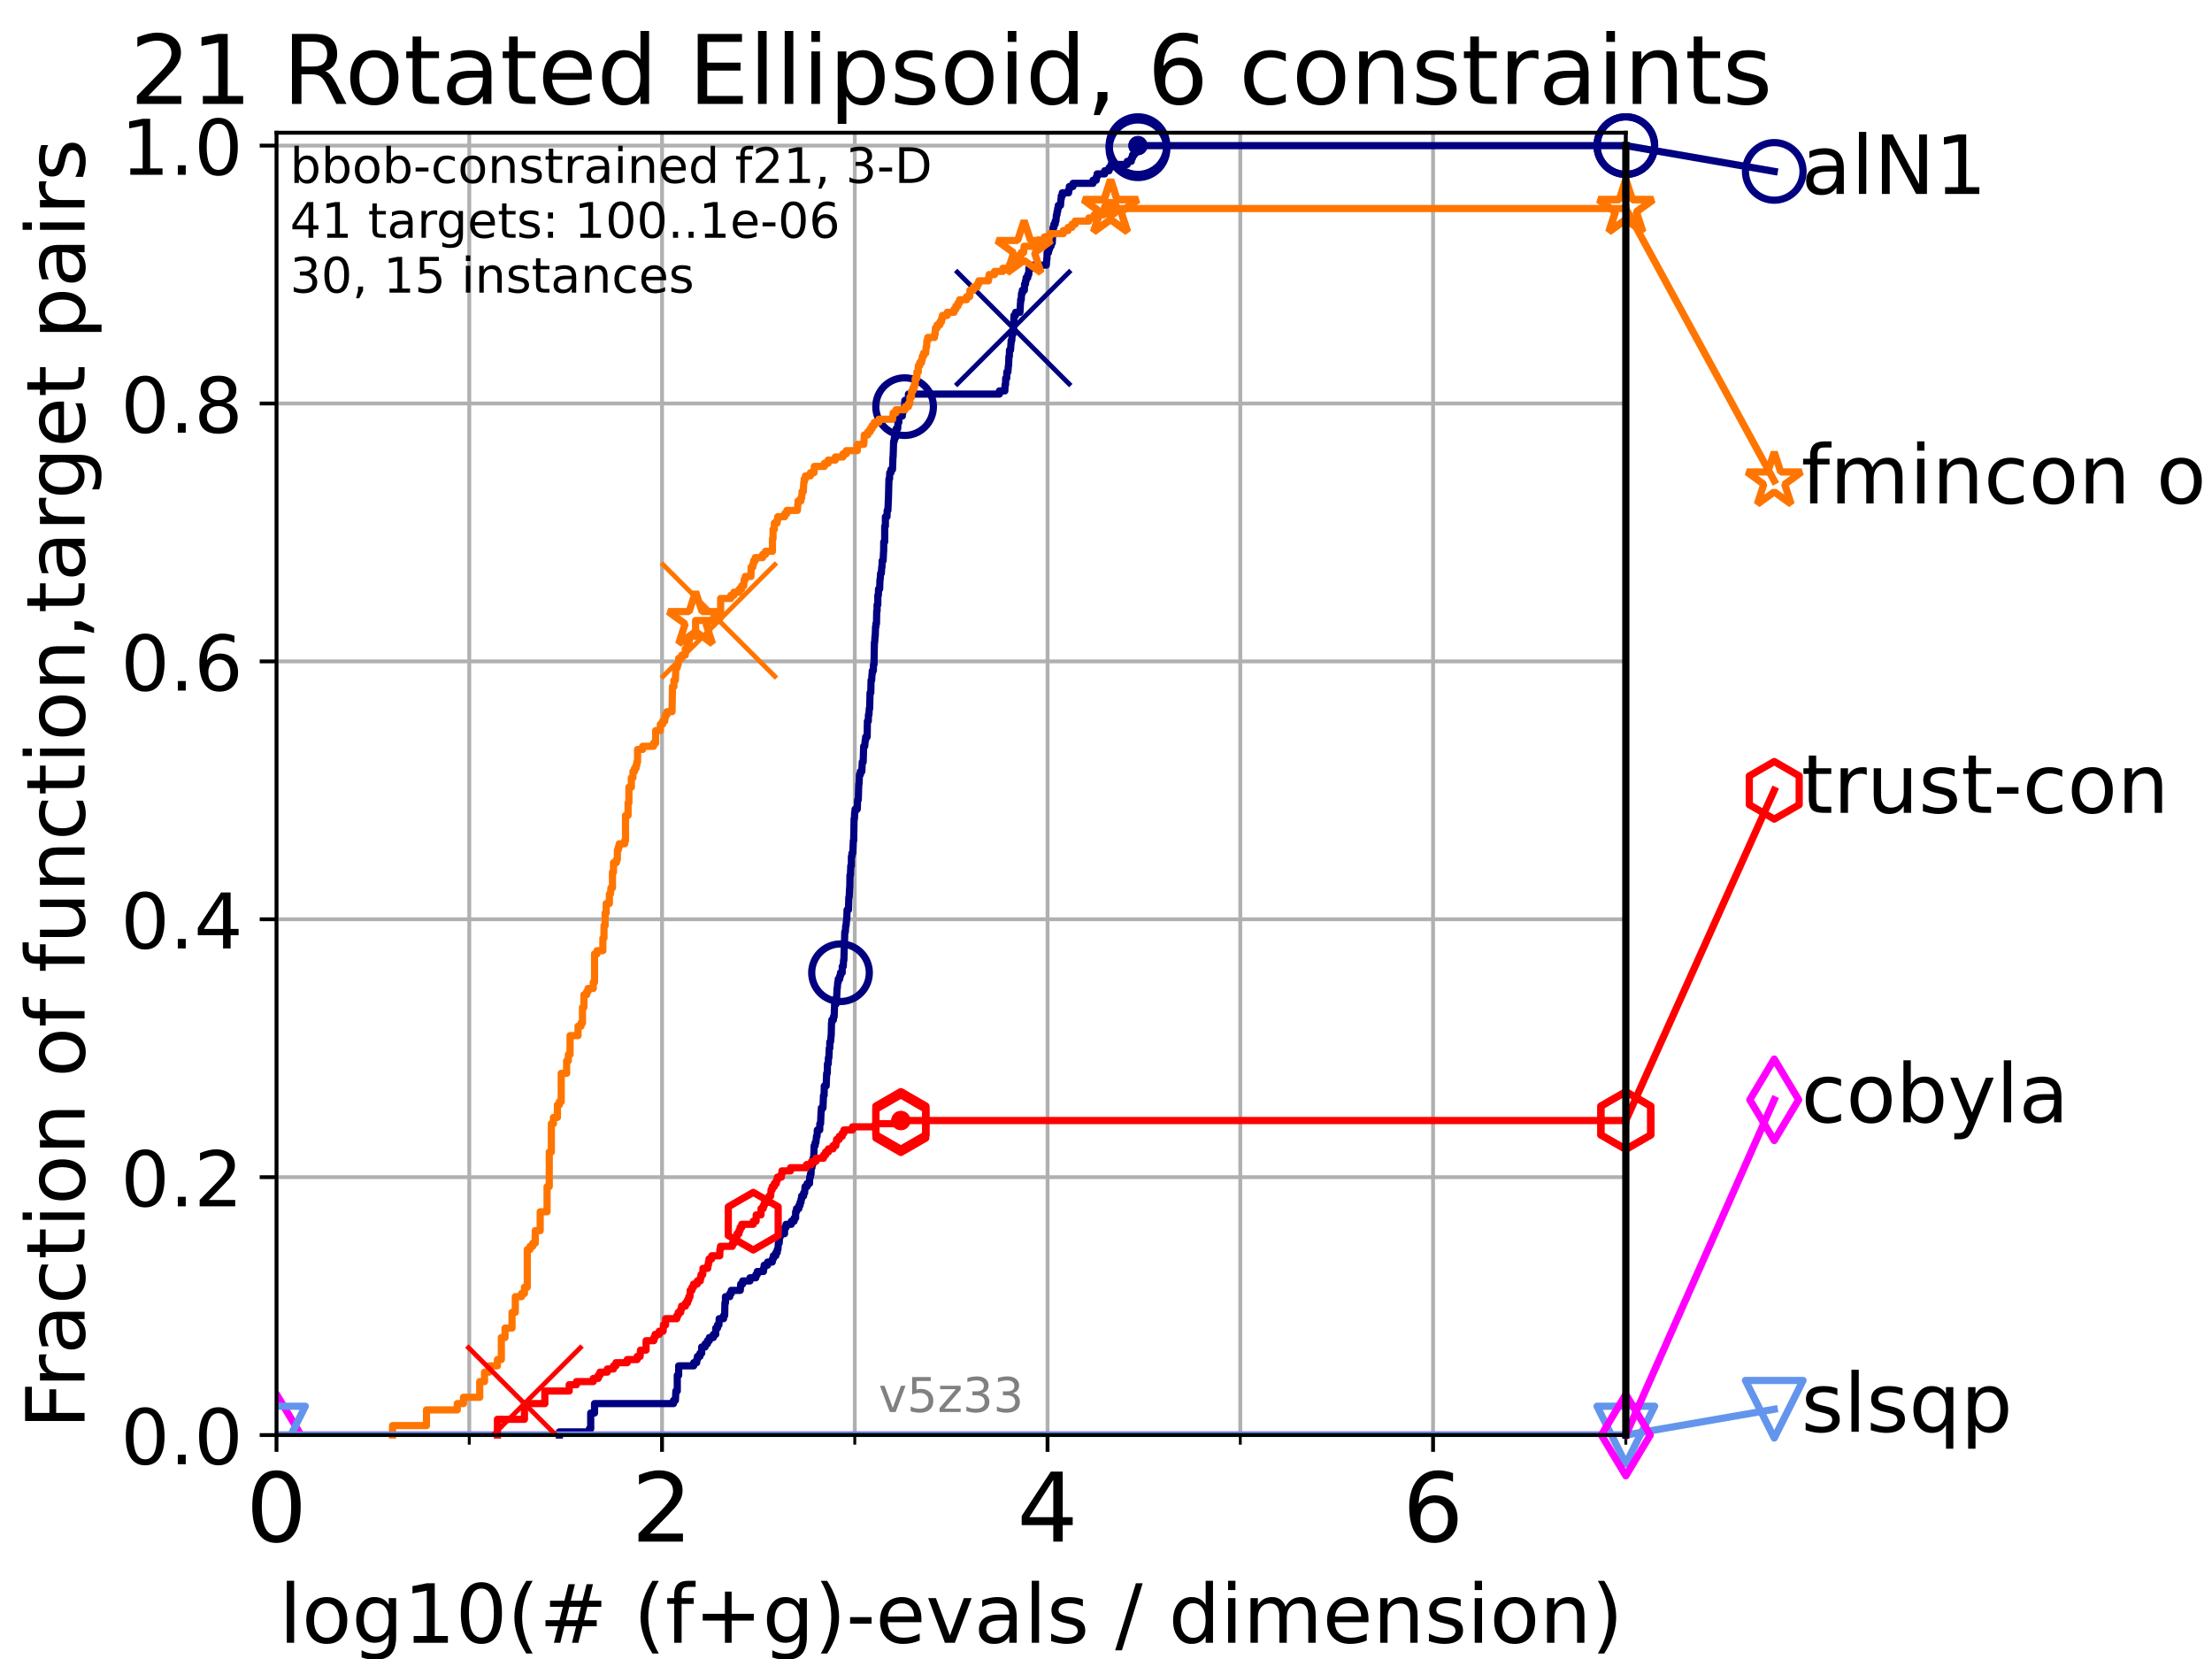 <?xml version="1.0" encoding="utf-8" standalone="no"?>
<!DOCTYPE svg PUBLIC "-//W3C//DTD SVG 1.1//EN"
  "http://www.w3.org/Graphics/SVG/1.1/DTD/svg11.dtd">
<!-- Created with matplotlib (https://matplotlib.org/) -->
<svg height="345.6pt" version="1.1" viewBox="0 0 460.8 345.6" width="460.8pt" xmlns="http://www.w3.org/2000/svg" xmlns:xlink="http://www.w3.org/1999/xlink">
 <defs>
  <style type="text/css">*{stroke-linecap:butt;stroke-linejoin:round;}</style>
 </defs>
 <g id="figure_1">
  <g id="patch_1">
   <path d="M 0 345.6 
L 460.8 345.6 
L 460.8 0 
L 0 0 
z
" style="fill:#ffffff;"/>
  </g>
  <g id="axes_1">
   <g id="patch_2">
    <path d="M 57.6 298.944 
L 338.688 298.944 
L 338.688 27.648 
L 57.6 27.648 
z
" style="fill:#ffffff;"/>
   </g>
   <g id="matplotlib.axis_1">
    <g id="xtick_1">
     <g id="line2d_1">
      <path clip-path="url(#p9b28773dec)" d="M 57.6 298.944 
L 57.6 27.648 
" style="fill:none;stroke:#b0b0b0;stroke-linecap:square;stroke-width:0.8;"/>
     </g>
     <g id="line2d_2">
      <defs>
       <path d="M 0 0 
L 0 3.5 
" id="me7e3eedf47" style="stroke:#000000;stroke-width:0.8;"/>
      </defs>
      <g>
       <use style="stroke:#000000;stroke-width:0.8;" x="57.6" xlink:href="#me7e3eedf47" y="298.944"/>
      </g>
     </g>
     <g id="text_1">
      <!-- 0 -->
      <g transform="translate(51.237 321.141)scale(0.2 -0.2)">
       <defs>
        <path d="M 31.781 66.406 
Q 24.172 66.406 20.328 58.906 
Q 16.5 51.422 16.5 36.375 
Q 16.5 21.391 20.328 13.891 
Q 24.172 6.391 31.781 6.391 
Q 39.453 6.391 43.281 13.891 
Q 47.125 21.391 47.125 36.375 
Q 47.125 51.422 43.281 58.906 
Q 39.453 66.406 31.781 66.406 
z
M 31.781 74.219 
Q 44.047 74.219 50.516 64.516 
Q 56.984 54.828 56.984 36.375 
Q 56.984 17.969 50.516 8.266 
Q 44.047 -1.422 31.781 -1.422 
Q 19.531 -1.422 13.062 8.266 
Q 6.594 17.969 6.594 36.375 
Q 6.594 54.828 13.062 64.516 
Q 19.531 74.219 31.781 74.219 
z
" id="DejaVuSans-48"/>
       </defs>
       <use xlink:href="#DejaVuSans-48"/>
      </g>
     </g>
    </g>
    <g id="xtick_2">
     <g id="line2d_3">
      <path clip-path="url(#p9b28773dec)" d="M 137.911 298.944 
L 137.911 27.648 
" style="fill:none;stroke:#b0b0b0;stroke-linecap:square;stroke-width:0.8;"/>
     </g>
     <g id="line2d_4">
      <g>
       <use style="stroke:#000000;stroke-width:0.8;" x="137.911" xlink:href="#me7e3eedf47" y="298.944"/>
      </g>
     </g>
     <g id="text_2">
      <!-- 2 -->
      <g transform="translate(131.548 321.141)scale(0.2 -0.2)">
       <defs>
        <path d="M 19.188 8.297 
L 53.609 8.297 
L 53.609 0 
L 7.328 0 
L 7.328 8.297 
Q 12.938 14.109 22.625 23.891 
Q 32.328 33.688 34.812 36.531 
Q 39.547 41.844 41.422 45.531 
Q 43.312 49.219 43.312 52.781 
Q 43.312 58.594 39.234 62.25 
Q 35.156 65.922 28.609 65.922 
Q 23.969 65.922 18.812 64.312 
Q 13.672 62.703 7.812 59.422 
L 7.812 69.391 
Q 13.766 71.781 18.938 73 
Q 24.125 74.219 28.422 74.219 
Q 39.75 74.219 46.484 68.547 
Q 53.219 62.891 53.219 53.422 
Q 53.219 48.922 51.531 44.891 
Q 49.859 40.875 45.406 35.406 
Q 44.188 33.984 37.641 27.219 
Q 31.109 20.453 19.188 8.297 
z
" id="DejaVuSans-50"/>
       </defs>
       <use xlink:href="#DejaVuSans-50"/>
      </g>
     </g>
    </g>
    <g id="xtick_3">
     <g id="line2d_5">
      <path clip-path="url(#p9b28773dec)" d="M 218.222 298.944 
L 218.222 27.648 
" style="fill:none;stroke:#b0b0b0;stroke-linecap:square;stroke-width:0.8;"/>
     </g>
     <g id="line2d_6">
      <g>
       <use style="stroke:#000000;stroke-width:0.8;" x="218.222" xlink:href="#me7e3eedf47" y="298.944"/>
      </g>
     </g>
     <g id="text_3">
      <!-- 4 -->
      <g transform="translate(211.859 321.141)scale(0.2 -0.2)">
       <defs>
        <path d="M 37.797 64.312 
L 12.891 25.391 
L 37.797 25.391 
z
M 35.203 72.906 
L 47.609 72.906 
L 47.609 25.391 
L 58.016 25.391 
L 58.016 17.188 
L 47.609 17.188 
L 47.609 0 
L 37.797 0 
L 37.797 17.188 
L 4.891 17.188 
L 4.891 26.703 
z
" id="DejaVuSans-52"/>
       </defs>
       <use xlink:href="#DejaVuSans-52"/>
      </g>
     </g>
    </g>
    <g id="xtick_4">
     <g id="line2d_7">
      <path clip-path="url(#p9b28773dec)" d="M 298.533 298.944 
L 298.533 27.648 
" style="fill:none;stroke:#b0b0b0;stroke-linecap:square;stroke-width:0.8;"/>
     </g>
     <g id="line2d_8">
      <g>
       <use style="stroke:#000000;stroke-width:0.8;" x="298.533" xlink:href="#me7e3eedf47" y="298.944"/>
      </g>
     </g>
     <g id="text_4">
      <!-- 6 -->
      <g transform="translate(292.17 321.141)scale(0.2 -0.2)">
       <defs>
        <path d="M 33.016 40.375 
Q 26.375 40.375 22.484 35.828 
Q 18.609 31.297 18.609 23.391 
Q 18.609 15.531 22.484 10.953 
Q 26.375 6.391 33.016 6.391 
Q 39.656 6.391 43.531 10.953 
Q 47.406 15.531 47.406 23.391 
Q 47.406 31.297 43.531 35.828 
Q 39.656 40.375 33.016 40.375 
z
M 52.594 71.297 
L 52.594 62.312 
Q 48.875 64.062 45.094 64.984 
Q 41.312 65.922 37.594 65.922 
Q 27.828 65.922 22.672 59.328 
Q 17.531 52.734 16.797 39.406 
Q 19.672 43.656 24.016 45.922 
Q 28.375 48.188 33.594 48.188 
Q 44.578 48.188 50.953 41.516 
Q 57.328 34.859 57.328 23.391 
Q 57.328 12.156 50.688 5.359 
Q 44.047 -1.422 33.016 -1.422 
Q 20.359 -1.422 13.672 8.266 
Q 6.984 17.969 6.984 36.375 
Q 6.984 53.656 15.188 63.938 
Q 23.391 74.219 37.203 74.219 
Q 40.922 74.219 44.703 73.484 
Q 48.484 72.75 52.594 71.297 
z
" id="DejaVuSans-54"/>
       </defs>
       <use xlink:href="#DejaVuSans-54"/>
      </g>
     </g>
    </g>
    <g id="xtick_5">
     <g id="line2d_9">
      <path clip-path="url(#p9b28773dec)" d="M 97.755 298.944 
L 97.755 27.648 
" style="fill:none;stroke:#b0b0b0;stroke-linecap:square;stroke-width:0.8;"/>
     </g>
     <g id="line2d_10">
      <defs>
       <path d="M 0 0 
L 0 2 
" id="ma1577eda26" style="stroke:#000000;stroke-width:0.6;"/>
      </defs>
      <g>
       <use style="stroke:#000000;stroke-width:0.6;" x="97.755" xlink:href="#ma1577eda26" y="298.944"/>
      </g>
     </g>
    </g>
    <g id="xtick_6">
     <g id="line2d_11">
      <path clip-path="url(#p9b28773dec)" d="M 178.066 298.944 
L 178.066 27.648 
" style="fill:none;stroke:#b0b0b0;stroke-linecap:square;stroke-width:0.8;"/>
     </g>
     <g id="line2d_12">
      <g>
       <use style="stroke:#000000;stroke-width:0.6;" x="178.066" xlink:href="#ma1577eda26" y="298.944"/>
      </g>
     </g>
    </g>
    <g id="xtick_7">
     <g id="line2d_13">
      <path clip-path="url(#p9b28773dec)" d="M 258.377 298.944 
L 258.377 27.648 
" style="fill:none;stroke:#b0b0b0;stroke-linecap:square;stroke-width:0.8;"/>
     </g>
     <g id="line2d_14">
      <g>
       <use style="stroke:#000000;stroke-width:0.6;" x="258.377" xlink:href="#ma1577eda26" y="298.944"/>
      </g>
     </g>
    </g>
    <g id="xtick_8">
     <g id="line2d_15">
      <path clip-path="url(#p9b28773dec)" d="M 338.688 298.944 
L 338.688 27.648 
" style="fill:none;stroke:#b0b0b0;stroke-linecap:square;stroke-width:0.8;"/>
     </g>
     <g id="line2d_16">
      <g>
       <use style="stroke:#000000;stroke-width:0.6;" x="338.688" xlink:href="#ma1577eda26" y="298.944"/>
      </g>
     </g>
    </g>
    <g id="text_5">
     <!-- log10(# (f+g)-evals / dimension) -->
     <g transform="translate(58.145 342.218)scale(0.17 -0.17)">
      <defs>
       <path d="M 9.422 75.984 
L 18.406 75.984 
L 18.406 0 
L 9.422 0 
z
" id="DejaVuSans-108"/>
       <path d="M 30.609 48.391 
Q 23.391 48.391 19.188 42.75 
Q 14.984 37.109 14.984 27.297 
Q 14.984 17.484 19.156 11.844 
Q 23.344 6.203 30.609 6.203 
Q 37.797 6.203 41.984 11.859 
Q 46.188 17.531 46.188 27.297 
Q 46.188 37.016 41.984 42.703 
Q 37.797 48.391 30.609 48.391 
z
M 30.609 56 
Q 42.328 56 49.016 48.375 
Q 55.719 40.766 55.719 27.297 
Q 55.719 13.875 49.016 6.219 
Q 42.328 -1.422 30.609 -1.422 
Q 18.844 -1.422 12.172 6.219 
Q 5.516 13.875 5.516 27.297 
Q 5.516 40.766 12.172 48.375 
Q 18.844 56 30.609 56 
z
" id="DejaVuSans-111"/>
       <path d="M 45.406 27.984 
Q 45.406 37.75 41.375 43.109 
Q 37.359 48.484 30.078 48.484 
Q 22.859 48.484 18.828 43.109 
Q 14.797 37.75 14.797 27.984 
Q 14.797 18.266 18.828 12.891 
Q 22.859 7.516 30.078 7.516 
Q 37.359 7.516 41.375 12.891 
Q 45.406 18.266 45.406 27.984 
z
M 54.391 6.781 
Q 54.391 -7.172 48.188 -13.984 
Q 42 -20.797 29.203 -20.797 
Q 24.469 -20.797 20.266 -20.094 
Q 16.062 -19.391 12.109 -17.922 
L 12.109 -9.188 
Q 16.062 -11.328 19.922 -12.344 
Q 23.781 -13.375 27.781 -13.375 
Q 36.625 -13.375 41.016 -8.766 
Q 45.406 -4.156 45.406 5.172 
L 45.406 9.625 
Q 42.625 4.781 38.281 2.391 
Q 33.938 0 27.875 0 
Q 17.828 0 11.672 7.656 
Q 5.516 15.328 5.516 27.984 
Q 5.516 40.672 11.672 48.328 
Q 17.828 56 27.875 56 
Q 33.938 56 38.281 53.609 
Q 42.625 51.219 45.406 46.391 
L 45.406 54.688 
L 54.391 54.688 
z
" id="DejaVuSans-103"/>
       <path d="M 12.406 8.297 
L 28.516 8.297 
L 28.516 63.922 
L 10.984 60.406 
L 10.984 69.391 
L 28.422 72.906 
L 38.281 72.906 
L 38.281 8.297 
L 54.391 8.297 
L 54.391 0 
L 12.406 0 
z
" id="DejaVuSans-49"/>
       <path d="M 31 75.875 
Q 24.469 64.656 21.281 53.656 
Q 18.109 42.672 18.109 31.391 
Q 18.109 20.125 21.312 9.062 
Q 24.516 -2 31 -13.188 
L 23.188 -13.188 
Q 15.875 -1.703 12.234 9.375 
Q 8.594 20.453 8.594 31.391 
Q 8.594 42.281 12.203 53.312 
Q 15.828 64.359 23.188 75.875 
z
" id="DejaVuSans-40"/>
       <path d="M 51.125 44 
L 36.922 44 
L 32.812 27.688 
L 47.125 27.688 
z
M 43.797 71.781 
L 38.719 51.516 
L 52.984 51.516 
L 58.109 71.781 
L 65.922 71.781 
L 60.891 51.516 
L 76.125 51.516 
L 76.125 44 
L 58.984 44 
L 54.984 27.688 
L 70.516 27.688 
L 70.516 20.219 
L 53.078 20.219 
L 48 0 
L 40.188 0 
L 45.219 20.219 
L 30.906 20.219 
L 25.875 0 
L 18.016 0 
L 23.094 20.219 
L 7.719 20.219 
L 7.719 27.688 
L 24.906 27.688 
L 29 44 
L 13.281 44 
L 13.281 51.516 
L 30.906 51.516 
L 35.891 71.781 
z
" id="DejaVuSans-35"/>
       <path id="DejaVuSans-32"/>
       <path d="M 37.109 75.984 
L 37.109 68.5 
L 28.516 68.5 
Q 23.688 68.5 21.797 66.547 
Q 19.922 64.594 19.922 59.516 
L 19.922 54.688 
L 34.719 54.688 
L 34.719 47.703 
L 19.922 47.703 
L 19.922 0 
L 10.891 0 
L 10.891 47.703 
L 2.297 47.703 
L 2.297 54.688 
L 10.891 54.688 
L 10.891 58.5 
Q 10.891 67.625 15.141 71.797 
Q 19.391 75.984 28.609 75.984 
z
" id="DejaVuSans-102"/>
       <path d="M 46 62.703 
L 46 35.5 
L 73.188 35.5 
L 73.188 27.203 
L 46 27.203 
L 46 0 
L 37.797 0 
L 37.797 27.203 
L 10.594 27.203 
L 10.594 35.5 
L 37.797 35.5 
L 37.797 62.703 
z
" id="DejaVuSans-43"/>
       <path d="M 8.016 75.875 
L 15.828 75.875 
Q 23.141 64.359 26.781 53.312 
Q 30.422 42.281 30.422 31.391 
Q 30.422 20.453 26.781 9.375 
Q 23.141 -1.703 15.828 -13.188 
L 8.016 -13.188 
Q 14.5 -2 17.703 9.062 
Q 20.906 20.125 20.906 31.391 
Q 20.906 42.672 17.703 53.656 
Q 14.5 64.656 8.016 75.875 
z
" id="DejaVuSans-41"/>
       <path d="M 4.891 31.391 
L 31.203 31.391 
L 31.203 23.391 
L 4.891 23.391 
z
" id="DejaVuSans-45"/>
       <path d="M 56.203 29.594 
L 56.203 25.203 
L 14.891 25.203 
Q 15.484 15.922 20.484 11.062 
Q 25.484 6.203 34.422 6.203 
Q 39.594 6.203 44.453 7.469 
Q 49.312 8.734 54.109 11.281 
L 54.109 2.781 
Q 49.266 0.734 44.188 -0.344 
Q 39.109 -1.422 33.891 -1.422 
Q 20.797 -1.422 13.156 6.188 
Q 5.516 13.812 5.516 26.812 
Q 5.516 40.234 12.766 48.109 
Q 20.016 56 32.328 56 
Q 43.359 56 49.781 48.891 
Q 56.203 41.797 56.203 29.594 
z
M 47.219 32.234 
Q 47.125 39.594 43.094 43.984 
Q 39.062 48.391 32.422 48.391 
Q 24.906 48.391 20.391 44.141 
Q 15.875 39.891 15.188 32.172 
z
" id="DejaVuSans-101"/>
       <path d="M 2.984 54.688 
L 12.5 54.688 
L 29.594 8.797 
L 46.688 54.688 
L 56.203 54.688 
L 35.688 0 
L 23.484 0 
z
" id="DejaVuSans-118"/>
       <path d="M 34.281 27.484 
Q 23.391 27.484 19.188 25 
Q 14.984 22.516 14.984 16.5 
Q 14.984 11.719 18.141 8.906 
Q 21.297 6.109 26.703 6.109 
Q 34.188 6.109 38.703 11.406 
Q 43.219 16.703 43.219 25.484 
L 43.219 27.484 
z
M 52.203 31.203 
L 52.203 0 
L 43.219 0 
L 43.219 8.297 
Q 40.141 3.328 35.547 0.953 
Q 30.953 -1.422 24.312 -1.422 
Q 15.922 -1.422 10.953 3.297 
Q 6 8.016 6 15.922 
Q 6 25.141 12.172 29.828 
Q 18.359 34.516 30.609 34.516 
L 43.219 34.516 
L 43.219 35.406 
Q 43.219 41.609 39.141 45 
Q 35.062 48.391 27.688 48.391 
Q 23 48.391 18.547 47.266 
Q 14.109 46.141 10.016 43.891 
L 10.016 52.203 
Q 14.938 54.109 19.578 55.047 
Q 24.219 56 28.609 56 
Q 40.484 56 46.344 49.844 
Q 52.203 43.703 52.203 31.203 
z
" id="DejaVuSans-97"/>
       <path d="M 44.281 53.078 
L 44.281 44.578 
Q 40.484 46.531 36.375 47.5 
Q 32.281 48.484 27.875 48.484 
Q 21.188 48.484 17.844 46.438 
Q 14.5 44.391 14.5 40.281 
Q 14.5 37.156 16.891 35.375 
Q 19.281 33.594 26.516 31.984 
L 29.594 31.297 
Q 39.156 29.25 43.188 25.516 
Q 47.219 21.781 47.219 15.094 
Q 47.219 7.469 41.188 3.016 
Q 35.156 -1.422 24.609 -1.422 
Q 20.219 -1.422 15.453 -0.562 
Q 10.688 0.297 5.422 2 
L 5.422 11.281 
Q 10.406 8.688 15.234 7.391 
Q 20.062 6.109 24.812 6.109 
Q 31.156 6.109 34.562 8.281 
Q 37.984 10.453 37.984 14.406 
Q 37.984 18.062 35.516 20.016 
Q 33.062 21.969 24.703 23.781 
L 21.578 24.516 
Q 13.234 26.266 9.516 29.906 
Q 5.812 33.547 5.812 39.891 
Q 5.812 47.609 11.281 51.797 
Q 16.75 56 26.812 56 
Q 31.781 56 36.172 55.266 
Q 40.578 54.547 44.281 53.078 
z
" id="DejaVuSans-115"/>
       <path d="M 25.391 72.906 
L 33.688 72.906 
L 8.297 -9.281 
L 0 -9.281 
z
" id="DejaVuSans-47"/>
       <path d="M 45.406 46.391 
L 45.406 75.984 
L 54.391 75.984 
L 54.391 0 
L 45.406 0 
L 45.406 8.203 
Q 42.578 3.328 38.25 0.953 
Q 33.938 -1.422 27.875 -1.422 
Q 17.969 -1.422 11.734 6.484 
Q 5.516 14.406 5.516 27.297 
Q 5.516 40.188 11.734 48.094 
Q 17.969 56 27.875 56 
Q 33.938 56 38.25 53.625 
Q 42.578 51.266 45.406 46.391 
z
M 14.797 27.297 
Q 14.797 17.391 18.875 11.75 
Q 22.953 6.109 30.078 6.109 
Q 37.203 6.109 41.297 11.75 
Q 45.406 17.391 45.406 27.297 
Q 45.406 37.203 41.297 42.844 
Q 37.203 48.484 30.078 48.484 
Q 22.953 48.484 18.875 42.844 
Q 14.797 37.203 14.797 27.297 
z
" id="DejaVuSans-100"/>
       <path d="M 9.422 54.688 
L 18.406 54.688 
L 18.406 0 
L 9.422 0 
z
M 9.422 75.984 
L 18.406 75.984 
L 18.406 64.594 
L 9.422 64.594 
z
" id="DejaVuSans-105"/>
       <path d="M 52 44.188 
Q 55.375 50.25 60.062 53.125 
Q 64.75 56 71.094 56 
Q 79.641 56 84.281 50.016 
Q 88.922 44.047 88.922 33.016 
L 88.922 0 
L 79.891 0 
L 79.891 32.719 
Q 79.891 40.578 77.094 44.375 
Q 74.312 48.188 68.609 48.188 
Q 61.625 48.188 57.562 43.547 
Q 53.516 38.922 53.516 30.906 
L 53.516 0 
L 44.484 0 
L 44.484 32.719 
Q 44.484 40.625 41.703 44.406 
Q 38.922 48.188 33.109 48.188 
Q 26.219 48.188 22.156 43.531 
Q 18.109 38.875 18.109 30.906 
L 18.109 0 
L 9.078 0 
L 9.078 54.688 
L 18.109 54.688 
L 18.109 46.188 
Q 21.188 51.219 25.484 53.609 
Q 29.781 56 35.688 56 
Q 41.656 56 45.828 52.969 
Q 50 49.953 52 44.188 
z
" id="DejaVuSans-109"/>
       <path d="M 54.891 33.016 
L 54.891 0 
L 45.906 0 
L 45.906 32.719 
Q 45.906 40.484 42.875 44.328 
Q 39.844 48.188 33.797 48.188 
Q 26.516 48.188 22.312 43.547 
Q 18.109 38.922 18.109 30.906 
L 18.109 0 
L 9.078 0 
L 9.078 54.688 
L 18.109 54.688 
L 18.109 46.188 
Q 21.344 51.125 25.703 53.562 
Q 30.078 56 35.797 56 
Q 45.219 56 50.047 50.172 
Q 54.891 44.344 54.891 33.016 
z
" id="DejaVuSans-110"/>
      </defs>
      <use xlink:href="#DejaVuSans-108"/>
      <use x="27.783" xlink:href="#DejaVuSans-111"/>
      <use x="88.965" xlink:href="#DejaVuSans-103"/>
      <use x="152.441" xlink:href="#DejaVuSans-49"/>
      <use x="216.064" xlink:href="#DejaVuSans-48"/>
      <use x="279.688" xlink:href="#DejaVuSans-40"/>
      <use x="318.701" xlink:href="#DejaVuSans-35"/>
      <use x="402.49" xlink:href="#DejaVuSans-32"/>
      <use x="434.277" xlink:href="#DejaVuSans-40"/>
      <use x="473.291" xlink:href="#DejaVuSans-102"/>
      <use x="508.496" xlink:href="#DejaVuSans-43"/>
      <use x="592.285" xlink:href="#DejaVuSans-103"/>
      <use x="655.762" xlink:href="#DejaVuSans-41"/>
      <use x="694.775" xlink:href="#DejaVuSans-45"/>
      <use x="730.859" xlink:href="#DejaVuSans-101"/>
      <use x="792.383" xlink:href="#DejaVuSans-118"/>
      <use x="851.562" xlink:href="#DejaVuSans-97"/>
      <use x="912.842" xlink:href="#DejaVuSans-108"/>
      <use x="940.625" xlink:href="#DejaVuSans-115"/>
      <use x="992.725" xlink:href="#DejaVuSans-32"/>
      <use x="1024.512" xlink:href="#DejaVuSans-47"/>
      <use x="1058.203" xlink:href="#DejaVuSans-32"/>
      <use x="1089.99" xlink:href="#DejaVuSans-100"/>
      <use x="1153.467" xlink:href="#DejaVuSans-105"/>
      <use x="1181.25" xlink:href="#DejaVuSans-109"/>
      <use x="1278.662" xlink:href="#DejaVuSans-101"/>
      <use x="1340.186" xlink:href="#DejaVuSans-110"/>
      <use x="1403.564" xlink:href="#DejaVuSans-115"/>
      <use x="1455.664" xlink:href="#DejaVuSans-105"/>
      <use x="1483.447" xlink:href="#DejaVuSans-111"/>
      <use x="1544.629" xlink:href="#DejaVuSans-110"/>
      <use x="1608.008" xlink:href="#DejaVuSans-41"/>
     </g>
    </g>
   </g>
   <g id="matplotlib.axis_2">
    <g id="ytick_1">
     <g id="line2d_17">
      <path clip-path="url(#p9b28773dec)" d="M 57.6 298.944 
L 338.688 298.944 
" style="fill:none;stroke:#b0b0b0;stroke-linecap:square;stroke-width:0.8;"/>
     </g>
     <g id="line2d_18">
      <defs>
       <path d="M 0 0 
L -3.5 0 
" id="m76c52aa522" style="stroke:#000000;stroke-width:0.8;"/>
      </defs>
      <g>
       <use style="stroke:#000000;stroke-width:0.8;" x="57.6" xlink:href="#m76c52aa522" y="298.944"/>
      </g>
     </g>
     <g id="text_6">
      <!-- 0.0 -->
      <g transform="translate(25.155 305.023)scale(0.16 -0.16)">
       <defs>
        <path d="M 10.688 12.406 
L 21 12.406 
L 21 0 
L 10.688 0 
z
" id="DejaVuSans-46"/>
       </defs>
       <use xlink:href="#DejaVuSans-48"/>
       <use x="63.623" xlink:href="#DejaVuSans-46"/>
       <use x="95.41" xlink:href="#DejaVuSans-48"/>
      </g>
     </g>
    </g>
    <g id="ytick_2">
     <g id="line2d_19">
      <path clip-path="url(#p9b28773dec)" d="M 57.6 245.222 
L 338.688 245.222 
" style="fill:none;stroke:#b0b0b0;stroke-linecap:square;stroke-width:0.8;"/>
     </g>
     <g id="line2d_20">
      <g>
       <use style="stroke:#000000;stroke-width:0.8;" x="57.6" xlink:href="#m76c52aa522" y="245.222"/>
      </g>
     </g>
     <g id="text_7">
      <!-- 0.2 -->
      <g transform="translate(25.155 251.301)scale(0.16 -0.16)">
       <use xlink:href="#DejaVuSans-48"/>
       <use x="63.623" xlink:href="#DejaVuSans-46"/>
       <use x="95.41" xlink:href="#DejaVuSans-50"/>
      </g>
     </g>
    </g>
    <g id="ytick_3">
     <g id="line2d_21">
      <path clip-path="url(#p9b28773dec)" d="M 57.6 191.5 
L 338.688 191.5 
" style="fill:none;stroke:#b0b0b0;stroke-linecap:square;stroke-width:0.8;"/>
     </g>
     <g id="line2d_22">
      <g>
       <use style="stroke:#000000;stroke-width:0.8;" x="57.6" xlink:href="#m76c52aa522" y="191.5"/>
      </g>
     </g>
     <g id="text_8">
      <!-- 0.4 -->
      <g transform="translate(25.155 197.579)scale(0.16 -0.16)">
       <use xlink:href="#DejaVuSans-48"/>
       <use x="63.623" xlink:href="#DejaVuSans-46"/>
       <use x="95.41" xlink:href="#DejaVuSans-52"/>
      </g>
     </g>
    </g>
    <g id="ytick_4">
     <g id="line2d_23">
      <path clip-path="url(#p9b28773dec)" d="M 57.6 137.778 
L 338.688 137.778 
" style="fill:none;stroke:#b0b0b0;stroke-linecap:square;stroke-width:0.8;"/>
     </g>
     <g id="line2d_24">
      <g>
       <use style="stroke:#000000;stroke-width:0.8;" x="57.6" xlink:href="#m76c52aa522" y="137.778"/>
      </g>
     </g>
     <g id="text_9">
      <!-- 0.6 -->
      <g transform="translate(25.155 143.857)scale(0.16 -0.16)">
       <use xlink:href="#DejaVuSans-48"/>
       <use x="63.623" xlink:href="#DejaVuSans-46"/>
       <use x="95.41" xlink:href="#DejaVuSans-54"/>
      </g>
     </g>
    </g>
    <g id="ytick_5">
     <g id="line2d_25">
      <path clip-path="url(#p9b28773dec)" d="M 57.6 84.056 
L 338.688 84.056 
" style="fill:none;stroke:#b0b0b0;stroke-linecap:square;stroke-width:0.8;"/>
     </g>
     <g id="line2d_26">
      <g>
       <use style="stroke:#000000;stroke-width:0.8;" x="57.6" xlink:href="#m76c52aa522" y="84.056"/>
      </g>
     </g>
     <g id="text_10">
      <!-- 0.8 -->
      <g transform="translate(25.155 90.135)scale(0.16 -0.16)">
       <defs>
        <path d="M 31.781 34.625 
Q 24.75 34.625 20.719 30.859 
Q 16.703 27.094 16.703 20.516 
Q 16.703 13.922 20.719 10.156 
Q 24.75 6.391 31.781 6.391 
Q 38.812 6.391 42.859 10.172 
Q 46.922 13.969 46.922 20.516 
Q 46.922 27.094 42.891 30.859 
Q 38.875 34.625 31.781 34.625 
z
M 21.922 38.812 
Q 15.578 40.375 12.031 44.719 
Q 8.5 49.078 8.5 55.328 
Q 8.5 64.062 14.719 69.141 
Q 20.953 74.219 31.781 74.219 
Q 42.672 74.219 48.875 69.141 
Q 55.078 64.062 55.078 55.328 
Q 55.078 49.078 51.531 44.719 
Q 48 40.375 41.703 38.812 
Q 48.828 37.156 52.797 32.312 
Q 56.781 27.484 56.781 20.516 
Q 56.781 9.906 50.312 4.234 
Q 43.844 -1.422 31.781 -1.422 
Q 19.734 -1.422 13.25 4.234 
Q 6.781 9.906 6.781 20.516 
Q 6.781 27.484 10.781 32.312 
Q 14.797 37.156 21.922 38.812 
z
M 18.312 54.391 
Q 18.312 48.734 21.844 45.562 
Q 25.391 42.391 31.781 42.391 
Q 38.141 42.391 41.719 45.562 
Q 45.312 48.734 45.312 54.391 
Q 45.312 60.062 41.719 63.234 
Q 38.141 66.406 31.781 66.406 
Q 25.391 66.406 21.844 63.234 
Q 18.312 60.062 18.312 54.391 
z
" id="DejaVuSans-56"/>
       </defs>
       <use xlink:href="#DejaVuSans-48"/>
       <use x="63.623" xlink:href="#DejaVuSans-46"/>
       <use x="95.41" xlink:href="#DejaVuSans-56"/>
      </g>
     </g>
    </g>
    <g id="ytick_6">
     <g id="line2d_27">
      <path clip-path="url(#p9b28773dec)" d="M 57.6 30.334 
L 338.688 30.334 
" style="fill:none;stroke:#b0b0b0;stroke-linecap:square;stroke-width:0.8;"/>
     </g>
     <g id="line2d_28">
      <g>
       <use style="stroke:#000000;stroke-width:0.8;" x="57.6" xlink:href="#m76c52aa522" y="30.334"/>
      </g>
     </g>
     <g id="text_11">
      <!-- 1.0 -->
      <g transform="translate(25.155 36.413)scale(0.16 -0.16)">
       <use xlink:href="#DejaVuSans-49"/>
       <use x="63.623" xlink:href="#DejaVuSans-46"/>
       <use x="95.41" xlink:href="#DejaVuSans-48"/>
      </g>
     </g>
    </g>
    <g id="text_12">
     <!-- Fraction of function,target pairs -->
     <g transform="translate(17.62 297.681)rotate(-90)scale(0.17 -0.17)">
      <defs>
       <path d="M 9.812 72.906 
L 51.703 72.906 
L 51.703 64.594 
L 19.672 64.594 
L 19.672 43.109 
L 48.578 43.109 
L 48.578 34.812 
L 19.672 34.812 
L 19.672 0 
L 9.812 0 
z
" id="DejaVuSans-70"/>
       <path d="M 41.109 46.297 
Q 39.594 47.172 37.812 47.578 
Q 36.031 48 33.891 48 
Q 26.266 48 22.188 43.047 
Q 18.109 38.094 18.109 28.812 
L 18.109 0 
L 9.078 0 
L 9.078 54.688 
L 18.109 54.688 
L 18.109 46.188 
Q 20.953 51.172 25.484 53.578 
Q 30.031 56 36.531 56 
Q 37.453 56 38.578 55.875 
Q 39.703 55.766 41.062 55.516 
z
" id="DejaVuSans-114"/>
       <path d="M 48.781 52.594 
L 48.781 44.188 
Q 44.969 46.297 41.141 47.344 
Q 37.312 48.391 33.406 48.391 
Q 24.656 48.391 19.812 42.844 
Q 14.984 37.312 14.984 27.297 
Q 14.984 17.281 19.812 11.734 
Q 24.656 6.203 33.406 6.203 
Q 37.312 6.203 41.141 7.25 
Q 44.969 8.297 48.781 10.406 
L 48.781 2.094 
Q 45.016 0.344 40.984 -0.531 
Q 36.969 -1.422 32.422 -1.422 
Q 20.062 -1.422 12.781 6.344 
Q 5.516 14.109 5.516 27.297 
Q 5.516 40.672 12.859 48.328 
Q 20.219 56 33.016 56 
Q 37.156 56 41.109 55.141 
Q 45.062 54.297 48.781 52.594 
z
" id="DejaVuSans-99"/>
       <path d="M 18.312 70.219 
L 18.312 54.688 
L 36.812 54.688 
L 36.812 47.703 
L 18.312 47.703 
L 18.312 18.016 
Q 18.312 11.328 20.141 9.422 
Q 21.969 7.516 27.594 7.516 
L 36.812 7.516 
L 36.812 0 
L 27.594 0 
Q 17.188 0 13.234 3.875 
Q 9.281 7.766 9.281 18.016 
L 9.281 47.703 
L 2.688 47.703 
L 2.688 54.688 
L 9.281 54.688 
L 9.281 70.219 
z
" id="DejaVuSans-116"/>
       <path d="M 8.5 21.578 
L 8.5 54.688 
L 17.484 54.688 
L 17.484 21.922 
Q 17.484 14.156 20.5 10.266 
Q 23.531 6.391 29.594 6.391 
Q 36.859 6.391 41.078 11.031 
Q 45.312 15.672 45.312 23.688 
L 45.312 54.688 
L 54.297 54.688 
L 54.297 0 
L 45.312 0 
L 45.312 8.406 
Q 42.047 3.422 37.719 1 
Q 33.406 -1.422 27.688 -1.422 
Q 18.266 -1.422 13.375 4.438 
Q 8.5 10.297 8.5 21.578 
z
M 31.109 56 
z
" id="DejaVuSans-117"/>
       <path d="M 11.719 12.406 
L 22.016 12.406 
L 22.016 4 
L 14.016 -11.625 
L 7.719 -11.625 
L 11.719 4 
z
" id="DejaVuSans-44"/>
       <path d="M 18.109 8.203 
L 18.109 -20.797 
L 9.078 -20.797 
L 9.078 54.688 
L 18.109 54.688 
L 18.109 46.391 
Q 20.953 51.266 25.266 53.625 
Q 29.594 56 35.594 56 
Q 45.562 56 51.781 48.094 
Q 58.016 40.188 58.016 27.297 
Q 58.016 14.406 51.781 6.484 
Q 45.562 -1.422 35.594 -1.422 
Q 29.594 -1.422 25.266 0.953 
Q 20.953 3.328 18.109 8.203 
z
M 48.688 27.297 
Q 48.688 37.203 44.609 42.844 
Q 40.531 48.484 33.406 48.484 
Q 26.266 48.484 22.188 42.844 
Q 18.109 37.203 18.109 27.297 
Q 18.109 17.391 22.188 11.75 
Q 26.266 6.109 33.406 6.109 
Q 40.531 6.109 44.609 11.75 
Q 48.688 17.391 48.688 27.297 
z
" id="DejaVuSans-112"/>
      </defs>
      <use xlink:href="#DejaVuSans-70"/>
      <use x="50.27" xlink:href="#DejaVuSans-114"/>
      <use x="91.383" xlink:href="#DejaVuSans-97"/>
      <use x="152.662" xlink:href="#DejaVuSans-99"/>
      <use x="207.643" xlink:href="#DejaVuSans-116"/>
      <use x="246.852" xlink:href="#DejaVuSans-105"/>
      <use x="274.635" xlink:href="#DejaVuSans-111"/>
      <use x="335.816" xlink:href="#DejaVuSans-110"/>
      <use x="399.195" xlink:href="#DejaVuSans-32"/>
      <use x="430.982" xlink:href="#DejaVuSans-111"/>
      <use x="492.164" xlink:href="#DejaVuSans-102"/>
      <use x="527.369" xlink:href="#DejaVuSans-32"/>
      <use x="559.156" xlink:href="#DejaVuSans-102"/>
      <use x="594.361" xlink:href="#DejaVuSans-117"/>
      <use x="657.74" xlink:href="#DejaVuSans-110"/>
      <use x="721.119" xlink:href="#DejaVuSans-99"/>
      <use x="776.1" xlink:href="#DejaVuSans-116"/>
      <use x="815.309" xlink:href="#DejaVuSans-105"/>
      <use x="843.092" xlink:href="#DejaVuSans-111"/>
      <use x="904.273" xlink:href="#DejaVuSans-110"/>
      <use x="967.652" xlink:href="#DejaVuSans-44"/>
      <use x="999.439" xlink:href="#DejaVuSans-116"/>
      <use x="1038.648" xlink:href="#DejaVuSans-97"/>
      <use x="1099.928" xlink:href="#DejaVuSans-114"/>
      <use x="1139.291" xlink:href="#DejaVuSans-103"/>
      <use x="1202.768" xlink:href="#DejaVuSans-101"/>
      <use x="1264.291" xlink:href="#DejaVuSans-116"/>
      <use x="1303.5" xlink:href="#DejaVuSans-32"/>
      <use x="1335.287" xlink:href="#DejaVuSans-112"/>
      <use x="1398.764" xlink:href="#DejaVuSans-97"/>
      <use x="1460.043" xlink:href="#DejaVuSans-105"/>
      <use x="1487.826" xlink:href="#DejaVuSans-114"/>
      <use x="1528.939" xlink:href="#DejaVuSans-115"/>
     </g>
    </g>
   </g>
   <g id="line2d_29">
    <defs>
     <path d="M 0 1.5 
C 0.398 1.5 0.779 1.342 1.061 1.061 
C 1.342 0.779 1.5 0.398 1.5 0 
C 1.5 -0.398 1.342 -0.779 1.061 -1.061 
C 0.779 -1.342 0.398 -1.5 0 -1.5 
C -0.398 -1.5 -0.779 -1.342 -1.061 -1.061 
C -1.342 -0.779 -1.5 -0.398 -1.5 0 
C -1.5 0.398 -1.342 0.779 -1.061 1.061 
C -0.779 1.342 -0.398 1.5 0 1.5 
z
" id="m526cdd0e64" style="stroke:#000080;"/>
    </defs>
    <g>
     <use style="fill:#000080;stroke:#000080;" x="237.058" xlink:href="#m526cdd0e64" y="30.334"/>
     <use style="fill:#000080;stroke:#000080;" x="237.058" xlink:href="#m526cdd0e64" y="30.334"/>
    </g>
   </g>
   <g id="line2d_30">
    <path d="M 116.523 298.944 
L 116.523 298.289 
L 122.782 298.289 
L 122.782 297.634 
L 123.057 297.634 
L 123.057 294.358 
L 123.856 294.358 
L 123.856 292.393 
L 140.298 292.393 
L 140.298 291.737 
L 140.699 291.737 
L 140.797 289.772 
L 141.09 289.772 
L 141.09 286.496 
L 141.379 286.496 
L 141.379 284.531 
L 144.511 284.531 
L 144.511 283.876 
L 145.136 283.876 
L 145.136 283.22 
L 145.289 283.22 
L 145.289 282.565 
L 145.814 282.565 
L 145.814 281.91 
L 146.18 281.91 
L 146.18 280.6 
L 146.889 280.6 
L 146.889 279.945 
L 147.369 279.945 
L 147.369 279.29 
L 147.77 279.29 
L 147.77 278.634 
L 148.608 278.634 
L 148.608 277.979 
L 149.104 277.979 
L 149.104 276.669 
L 149.468 276.669 
L 149.468 276.014 
L 149.765 276.014 
L 149.824 274.704 
L 150.739 274.704 
L 150.739 274.048 
L 150.96 274.048 
L 151.015 271.428 
L 151.124 271.428 
L 151.124 270.118 
L 152.027 270.118 
L 152.027 269.462 
L 152.335 269.462 
L 152.335 268.807 
L 154.213 268.807 
L 154.304 267.497 
L 154.708 267.497 
L 154.708 266.842 
L 156.236 266.842 
L 156.236 266.187 
L 157.453 266.187 
L 157.453 265.532 
L 157.754 265.532 
L 157.754 264.876 
L 159.046 264.876 
L 159.046 264.221 
L 159.184 264.221 
L 159.184 263.566 
L 159.891 263.566 
L 159.891 262.911 
L 160.884 262.911 
L 160.884 262.256 
L 161.1 262.256 
L 161.1 261.601 
L 161.615 261.601 
L 161.615 260.946 
L 161.912 260.946 
L 161.912 260.29 
L 162.058 260.29 
L 162.145 258.98 
L 162.318 258.98 
L 162.404 257.67 
L 162.546 257.67 
L 162.546 257.015 
L 163.429 257.015 
L 163.456 255.704 
L 163.749 255.704 
L 163.749 255.049 
L 164.85 255.049 
L 164.85 254.394 
L 165.435 254.394 
L 165.435 253.739 
L 165.744 253.739 
L 165.744 252.429 
L 165.932 252.429 
L 165.932 251.773 
L 166.415 251.773 
L 166.415 251.118 
L 166.662 251.118 
L 166.662 250.463 
L 166.862 250.463 
L 166.862 249.808 
L 166.994 249.808 
L 166.994 249.153 
L 167.406 249.153 
L 167.406 248.498 
L 167.619 248.498 
L 167.704 247.187 
L 168.141 247.187 
L 168.141 246.532 
L 168.647 246.532 
L 168.667 245.222 
L 168.825 245.222 
L 168.825 244.567 
L 168.963 244.567 
L 168.983 243.257 
L 169.138 243.257 
L 169.138 242.601 
L 169.312 242.601 
L 169.37 241.291 
L 169.503 241.291 
L 169.598 238.671 
L 169.805 238.671 
L 169.805 238.015 
L 169.972 238.015 
L 170.082 236.705 
L 170.211 236.705 
L 170.265 235.395 
L 170.767 235.395 
L 170.785 234.085 
L 170.943 234.085 
L 171.048 231.464 
L 171.1 231.464 
L 171.1 230.809 
L 171.443 230.809 
L 171.545 228.188 
L 171.679 228.188 
L 171.713 226.223 
L 172.11 226.223 
L 172.208 223.602 
L 172.337 223.602 
L 172.37 221.637 
L 172.53 221.637 
L 172.578 220.326 
L 172.673 220.326 
L 172.752 218.361 
L 172.862 218.361 
L 172.862 217.051 
L 173.018 217.051 
L 173.127 215.74 
L 173.157 215.74 
L 173.219 213.12 
L 173.28 213.12 
L 173.28 212.465 
L 173.614 212.465 
L 173.614 211.81 
L 173.763 211.81 
L 173.867 209.189 
L 174.16 209.189 
L 174.16 207.879 
L 174.291 207.879 
L 174.377 205.913 
L 174.42 205.913 
L 174.52 204.603 
L 174.62 204.603 
L 174.62 203.948 
L 174.929 203.948 
L 174.929 203.293 
L 175.095 203.293 
L 175.095 202.638 
L 175.45 202.638 
L 175.45 201.327 
L 175.664 201.327 
L 175.731 200.017 
L 175.797 200.017 
L 175.89 196.741 
L 175.916 196.741 
L 175.982 194.121 
L 176.099 194.121 
L 176.177 192.81 
L 176.255 192.81 
L 176.358 191.5 
L 176.396 191.5 
L 176.46 189.535 
L 176.751 189.535 
L 176.826 186.914 
L 176.9 186.914 
L 176.987 184.949 
L 177.024 184.949 
L 177.061 182.328 
L 177.16 182.328 
L 177.233 180.363 
L 177.354 180.363 
L 177.366 178.397 
L 177.475 178.397 
L 177.475 177.742 
L 177.655 177.742 
L 177.761 175.121 
L 177.832 175.121 
L 177.926 170.535 
L 177.996 170.535 
L 178.043 169.225 
L 178.124 169.225 
L 178.124 168.57 
L 178.582 168.57 
L 178.661 166.604 
L 178.795 166.604 
L 178.895 163.329 
L 178.95 163.329 
L 179.039 161.363 
L 179.235 161.363 
L 179.235 160.708 
L 179.537 160.708 
L 179.622 158.743 
L 179.813 158.743 
L 179.918 155.467 
L 180.136 155.467 
L 180.239 154.157 
L 180.331 154.157 
L 180.331 153.502 
L 180.645 153.502 
L 180.695 150.226 
L 180.884 150.226 
L 180.913 148.916 
L 181.012 148.916 
L 181.09 147.605 
L 181.168 147.605 
L 181.246 144.33 
L 181.4 144.33 
L 181.458 141.709 
L 181.582 141.709 
L 181.658 140.399 
L 181.705 140.399 
L 181.705 139.743 
L 181.93 139.743 
L 181.958 138.433 
L 182.069 138.433 
L 182.152 133.847 
L 182.207 133.847 
L 182.28 132.537 
L 182.326 132.537 
L 182.39 130.571 
L 182.471 130.571 
L 182.471 129.916 
L 182.588 129.916 
L 182.633 127.296 
L 182.713 127.296 
L 182.713 125.985 
L 182.864 125.985 
L 182.864 124.02 
L 182.978 124.02 
L 183.013 122.71 
L 183.248 122.71 
L 183.309 120.744 
L 183.36 120.744 
L 183.446 119.434 
L 183.599 119.434 
L 183.675 118.124 
L 183.734 118.124 
L 183.767 116.813 
L 183.967 116.813 
L 184.066 114.848 
L 184.083 114.848 
L 184.099 112.883 
L 184.296 112.883 
L 184.304 109.607 
L 184.442 109.607 
L 184.442 107.641 
L 184.777 107.641 
L 184.817 106.331 
L 184.966 106.331 
L 185.075 103.71 
L 185.083 103.71 
L 185.184 99.78 
L 185.307 99.78 
L 185.353 98.469 
L 185.596 98.469 
L 185.596 97.814 
L 185.925 97.814 
L 186.021 95.194 
L 186.051 95.194 
L 186.161 91.918 
L 186.292 91.918 
L 186.292 91.263 
L 186.522 91.263 
L 186.522 89.952 
L 186.686 89.952 
L 186.686 89.297 
L 187.01 89.297 
L 187.058 87.987 
L 187.245 87.987 
L 187.245 86.677 
L 187.971 86.677 
L 187.971 86.022 
L 188.083 86.022 
L 188.083 85.366 
L 188.426 85.366 
L 188.497 83.401 
L 189.241 83.401 
L 189.241 82.091 
L 208.195 82.091 
L 208.195 81.435 
L 209.325 81.435 
L 209.379 80.125 
L 209.483 80.125 
L 209.494 78.815 
L 209.716 78.815 
L 209.734 77.505 
L 209.96 77.505 
L 210.06 76.194 
L 210.105 76.194 
L 210.179 74.229 
L 210.267 74.229 
L 210.298 72.919 
L 210.515 72.919 
L 210.603 71.608 
L 210.632 71.608 
L 210.632 70.953 
L 210.772 70.953 
L 210.841 69.643 
L 211.016 69.643 
L 211.062 68.333 
L 211.14 68.333 
L 211.231 65.712 
L 211.571 65.712 
L 211.571 65.057 
L 212.477 65.057 
L 212.585 63.091 
L 212.617 63.091 
L 212.617 62.436 
L 212.745 62.436 
L 212.803 61.126 
L 212.961 61.126 
L 212.961 60.471 
L 213.39 60.471 
L 213.442 59.161 
L 213.633 59.161 
L 213.633 58.505 
L 213.763 58.505 
L 213.763 57.85 
L 214.101 57.85 
L 214.101 57.195 
L 214.31 57.195 
L 214.333 55.885 
L 215.125 55.885 
L 215.125 55.23 
L 217.969 55.23 
L 218.055 53.919 
L 218.11 53.919 
L 218.128 52.609 
L 218.436 52.609 
L 218.436 51.954 
L 218.618 51.954 
L 218.618 51.299 
L 218.943 51.299 
L 218.943 50.644 
L 219.201 50.644 
L 219.305 48.678 
L 219.356 48.678 
L 219.374 47.368 
L 219.546 47.368 
L 219.546 46.713 
L 219.81 46.713 
L 219.81 46.058 
L 219.969 46.058 
L 220.076 44.747 
L 220.197 44.747 
L 220.197 44.092 
L 220.327 44.092 
L 220.327 43.437 
L 220.465 43.437 
L 220.465 42.782 
L 220.922 42.782 
L 221.007 41.472 
L 221.076 41.472 
L 221.076 40.816 
L 221.29 40.816 
L 221.29 40.161 
L 222.61 40.161 
L 222.61 39.506 
L 222.761 39.506 
L 222.761 38.851 
L 223.517 38.851 
L 223.517 38.196 
L 227.693 38.196 
L 227.693 37.541 
L 228.365 37.541 
L 228.365 36.886 
L 228.551 36.886 
L 228.551 36.23 
L 230.128 36.23 
L 230.128 35.575 
L 231.029 35.575 
L 231.029 34.92 
L 231.446 34.92 
L 231.446 34.265 
L 234.822 34.265 
L 234.822 33.61 
L 235.67 33.61 
L 235.67 32.955 
L 235.908 32.955 
L 235.908 32.3 
L 236.299 32.3 
L 236.299 31.644 
L 236.896 31.644 
L 236.896 30.989 
L 237.058 30.989 
L 237.058 30.334 
L 338.688 30.334 
L 338.688 30.334 
" style="fill:none;stroke:#000080;stroke-linecap:square;stroke-width:1.5;"/>
   </g>
   <g id="line2d_31">
    <defs>
     <path d="M 0 6 
C 1.591 6 3.117 5.368 4.243 4.243 
C 5.368 3.117 6 1.591 6 0 
C 6 -1.591 5.368 -3.117 4.243 -4.243 
C 3.117 -5.368 1.591 -6 0 -6 
C -1.591 -6 -3.117 -5.368 -4.243 -4.243 
C -5.368 -3.117 -6 -1.591 -6 0 
C -6 1.591 -5.368 3.117 -4.243 4.243 
C -3.117 5.368 -1.591 6 0 6 
z
" id="me4058882d1" style="stroke:#000080;stroke-width:1.5;"/>
    </defs>
    <g>
     <use style="fill-opacity:0;stroke:#000080;stroke-width:1.5;" x="175.095" xlink:href="#me4058882d1" y="202.638"/>
     <use style="fill-opacity:0;stroke:#000080;stroke-width:1.5;" x="188.446" xlink:href="#me4058882d1" y="84.711"/>
     <use style="fill-opacity:0;stroke:#000080;stroke-width:1.5;" x="237.058" xlink:href="#me4058882d1" y="30.989"/>
     <use style="fill-opacity:0;stroke:#000080;stroke-width:1.5;" x="237.058" xlink:href="#me4058882d1" y="30.334"/>
     <use style="fill-opacity:0;stroke:#000080;stroke-width:1.5;" x="338.688" xlink:href="#me4058882d1" y="30.334"/>
    </g>
   </g>
   <g id="line2d_32">
    <path style="fill:none;stroke:#000080;stroke-linecap:square;stroke-width:1.5;"/>
    <g/>
   </g>
   <g id="line2d_33">
    <path clip-path="url(#p9b28773dec)" d="M 211.07 68.333 
" style="fill:none;stroke:#000080;stroke-linecap:square;stroke-width:1.5;"/>
    <defs>
     <path d="M -12 12 
L 12 -12 
M -12 -12 
L 12 12 
" id="me73a654b14" style="stroke:#000080;"/>
    </defs>
    <g clip-path="url(#p9b28773dec)">
     <use style="fill:#000080;stroke:#000080;" x="211.07" xlink:href="#me73a654b14" y="68.333"/>
    </g>
   </g>
   <g id="line2d_34">
    <path clip-path="url(#p9b28773dec)" d="M 57.6 298.944 
L 57.6 298.944 
L 57.6 298.944 
L 57.6 298.944 
L 338.688 298.944 
" style="fill:none;stroke:#ff00ff;stroke-linecap:square;stroke-width:1.5;"/>
   </g>
   <g id="line2d_35">
    <defs>
     <path d="M -0 8.485 
L 5.091 0 
L 0 -8.485 
L -5.091 -0 
z
" id="m8748d1362e" style="stroke:#ff00ff;stroke-linejoin:miter;stroke-width:1.5;"/>
    </defs>
    <g clip-path="url(#p9b28773dec)">
     <use style="fill-opacity:0;stroke:#ff00ff;stroke-linejoin:miter;stroke-width:1.5;" x="57.6" xlink:href="#m8748d1362e" y="298.944"/>
    </g>
   </g>
   <g id="line2d_36">
    <path clip-path="url(#p9b28773dec)" style="fill:none;stroke:#ff00ff;stroke-linecap:square;stroke-width:1.5;"/>
    <g clip-path="url(#p9b28773dec)">
     <use style="fill-opacity:0;stroke:#ff00ff;stroke-linejoin:miter;stroke-width:1.5;" x="-1" xlink:href="#m8748d1362e" y="567.554"/>
     <use style="fill-opacity:0;stroke:#ff00ff;stroke-linejoin:miter;stroke-width:1.5;" x="338.688" xlink:href="#m8748d1362e" y="567.554"/>
    </g>
   </g>
   <g id="line2d_37">
    <defs>
     <path d="M 0 1.5 
C 0.398 1.5 0.779 1.342 1.061 1.061 
C 1.342 0.779 1.5 0.398 1.5 0 
C 1.5 -0.398 1.342 -0.779 1.061 -1.061 
C 0.779 -1.342 0.398 -1.5 0 -1.5 
C -0.398 -1.5 -0.779 -1.342 -1.061 -1.061 
C -1.342 -0.779 -1.5 -0.398 -1.5 0 
C -1.5 0.398 -1.342 0.779 -1.061 1.061 
C -0.779 1.342 -0.398 1.5 0 1.5 
z
" id="m02ba9ace44" style="stroke:#ff7500;"/>
    </defs>
    <g>
     <use style="fill:#ff7500;stroke:#ff7500;" x="231.355" xlink:href="#m02ba9ace44" y="43.437"/>
     <use style="fill:#ff7500;stroke:#ff7500;" x="231.355" xlink:href="#m02ba9ace44" y="43.437"/>
    </g>
   </g>
   <g id="line2d_38">
    <path d="M 81.776 298.944 
L 81.776 296.979 
L 88.847 296.979 
L 88.847 293.703 
L 95.26 293.703 
L 95.26 292.393 
L 96.552 292.393 
L 96.552 291.082 
L 99.938 291.082 
L 99.938 287.807 
L 100.935 287.807 
L 100.935 285.841 
L 101.878 285.841 
L 101.878 284.531 
L 103.623 284.531 
L 103.623 283.22 
L 104.435 283.22 
L 104.435 278.634 
L 105.21 278.634 
L 105.21 276.669 
L 106.664 276.669 
L 106.664 273.393 
L 107.348 273.393 
L 107.348 270.118 
L 108.64 270.118 
L 108.64 269.462 
L 109.252 269.462 
L 109.252 268.152 
L 109.843 268.152 
L 109.843 260.29 
L 110.415 260.29 
L 110.415 259.635 
L 110.969 259.635 
L 110.969 258.98 
L 111.506 258.98 
L 111.506 256.36 
L 112.532 256.36 
L 112.532 252.429 
L 113.966 252.429 
L 113.966 247.187 
L 114.419 247.187 
L 114.419 239.981 
L 114.86 239.981 
L 114.86 234.085 
L 115.291 234.085 
L 115.291 232.774 
L 116.122 232.774 
L 116.122 230.154 
L 116.523 230.154 
L 116.523 229.499 
L 116.914 229.499 
L 116.914 223.602 
L 118.04 223.602 
L 118.04 220.982 
L 118.4 220.982 
L 118.4 219.671 
L 118.752 219.671 
L 118.752 215.74 
L 120.414 215.74 
L 120.414 213.775 
L 121.037 213.775 
L 121.037 213.12 
L 121.34 213.12 
L 121.34 209.844 
L 121.638 209.844 
L 121.638 207.224 
L 122.22 207.224 
L 122.22 206.568 
L 122.503 206.568 
L 122.503 205.913 
L 123.594 205.913 
L 123.594 204.603 
L 123.856 204.603 
L 123.856 198.707 
L 124.369 198.707 
L 124.369 198.052 
L 125.589 198.052 
L 125.589 195.431 
L 125.823 195.431 
L 125.823 192.81 
L 126.054 192.81 
L 126.054 190.19 
L 126.282 190.19 
L 126.282 188.224 
L 126.948 188.224 
L 126.948 186.259 
L 127.165 186.259 
L 127.272 184.949 
L 127.59 184.949 
L 127.59 181.673 
L 127.799 181.673 
L 127.799 179.707 
L 128.411 179.707 
L 128.411 179.052 
L 128.611 179.052 
L 128.611 177.087 
L 128.808 177.087 
L 128.808 176.432 
L 129.002 176.432 
L 129.002 175.777 
L 130.128 175.777 
L 130.128 175.121 
L 130.309 175.121 
L 130.309 169.88 
L 130.84 169.88 
L 130.84 167.26 
L 131.013 167.26 
L 131.013 163.984 
L 131.524 163.984 
L 131.524 162.018 
L 131.856 162.018 
L 131.856 160.708 
L 132.182 160.708 
L 132.182 160.053 
L 132.502 160.053 
L 132.502 159.398 
L 132.66 159.398 
L 132.66 158.743 
L 132.816 158.743 
L 132.816 156.122 
L 133.873 156.122 
L 133.873 155.467 
L 136.138 155.467 
L 136.138 154.812 
L 136.583 154.812 
L 136.583 152.191 
L 137.559 152.191 
L 137.559 150.881 
L 138.027 150.881 
L 138.027 150.226 
L 138.483 150.226 
L 138.483 149.571 
L 138.595 149.571 
L 138.595 148.916 
L 138.927 148.916 
L 138.927 148.26 
L 139.991 148.26 
L 140.094 143.019 
L 140.399 143.019 
L 140.399 141.709 
L 140.699 141.709 
L 140.797 139.088 
L 141.09 139.088 
L 141.09 138.433 
L 141.283 138.433 
L 141.379 137.123 
L 142.033 137.123 
L 142.033 136.468 
L 142.753 136.468 
L 142.753 135.157 
L 143.101 135.157 
L 143.101 134.502 
L 143.528 134.502 
L 143.612 132.537 
L 144.904 132.537 
L 144.904 129.261 
L 149.824 129.261 
L 149.824 128.606 
L 150.115 128.606 
L 150.115 124.675 
L 152.233 124.675 
L 152.233 124.02 
L 152.885 124.02 
L 152.885 123.365 
L 154.006 123.365 
L 154.006 122.71 
L 154.485 122.71 
L 154.485 122.055 
L 154.928 122.055 
L 155.016 120.744 
L 155.254 120.744 
L 155.254 120.089 
L 156.439 120.089 
L 156.479 118.124 
L 156.836 118.124 
L 156.836 117.469 
L 156.992 117.469 
L 156.992 116.813 
L 157.32 116.813 
L 157.32 116.158 
L 158.872 116.158 
L 158.872 115.503 
L 159.457 115.503 
L 159.457 114.848 
L 160.915 114.848 
L 160.915 112.227 
L 161.039 112.227 
L 161.039 110.262 
L 161.314 110.262 
L 161.314 108.952 
L 161.882 108.952 
L 161.882 108.296 
L 162.014 108.296 
L 162.014 107.641 
L 163.469 107.641 
L 163.469 106.986 
L 163.907 106.986 
L 163.907 106.331 
L 166.117 106.331 
L 166.209 105.021 
L 166.232 105.021 
L 166.232 104.366 
L 166.84 104.366 
L 166.84 103.71 
L 167.016 103.71 
L 167.082 102.4 
L 167.342 102.4 
L 167.449 100.435 
L 167.534 100.435 
L 167.534 99.78 
L 167.788 99.78 
L 167.788 99.124 
L 168.835 99.124 
L 168.835 98.469 
L 169.579 98.469 
L 169.636 97.159 
L 171.738 97.159 
L 171.738 96.504 
L 172.514 96.504 
L 172.514 95.849 
L 174.014 95.849 
L 174.014 95.194 
L 175.611 95.194 
L 175.611 94.538 
L 176.293 94.538 
L 176.293 93.883 
L 178.593 93.883 
L 178.593 92.573 
L 179.949 92.573 
L 180.043 90.608 
L 180.779 90.608 
L 180.779 89.952 
L 181.275 89.952 
L 181.275 89.297 
L 181.686 89.297 
L 181.686 88.642 
L 182.129 88.642 
L 182.129 87.987 
L 183.083 87.987 
L 183.083 87.332 
L 185.955 87.332 
L 186.051 86.022 
L 186.63 86.022 
L 186.63 85.366 
L 188.561 85.366 
L 188.561 84.711 
L 189.248 84.711 
L 189.248 84.056 
L 189.545 84.056 
L 189.551 82.746 
L 189.885 82.746 
L 189.897 81.435 
L 190.195 81.435 
L 190.195 80.78 
L 190.471 80.78 
L 190.471 80.125 
L 190.656 80.125 
L 190.656 78.815 
L 191.005 78.815 
L 191.005 77.505 
L 191.291 77.505 
L 191.304 76.194 
L 191.593 76.194 
L 191.593 75.539 
L 191.979 75.539 
L 191.979 74.884 
L 192.131 74.884 
L 192.131 74.229 
L 192.383 74.229 
L 192.383 73.574 
L 192.838 73.574 
L 192.939 72.263 
L 193.043 72.263 
L 193.087 70.953 
L 193.273 70.953 
L 193.273 70.298 
L 194.671 70.298 
L 194.671 69.643 
L 194.806 69.643 
L 194.861 68.333 
L 195.228 68.333 
L 195.228 67.677 
L 195.803 67.677 
L 195.803 67.022 
L 196.146 67.022 
L 196.146 66.367 
L 196.319 66.367 
L 196.319 65.712 
L 197.326 65.712 
L 197.326 65.057 
L 198.748 65.057 
L 198.748 64.402 
L 199.127 64.402 
L 199.127 63.747 
L 199.571 63.747 
L 199.571 63.091 
L 199.897 63.091 
L 199.897 62.436 
L 201.366 62.436 
L 201.366 61.781 
L 202.01 61.781 
L 202.052 60.471 
L 202.758 60.471 
L 202.758 59.816 
L 203.582 59.816 
L 203.582 59.161 
L 203.889 59.161 
L 203.889 58.505 
L 205.921 58.505 
L 205.921 57.85 
L 206.051 57.85 
L 206.051 57.195 
L 207.175 57.195 
L 207.175 56.54 
L 208.915 56.54 
L 208.915 55.885 
L 210.285 55.885 
L 210.285 55.23 
L 211.109 55.23 
L 211.109 54.575 
L 211.554 54.575 
L 211.554 53.919 
L 212.156 53.919 
L 212.156 53.264 
L 212.729 53.264 
L 212.729 52.609 
L 213.247 52.609 
L 213.338 51.299 
L 215.269 51.299 
L 215.269 50.644 
L 216.264 50.644 
L 216.264 49.988 
L 217.609 49.988 
L 217.609 49.333 
L 218.689 49.333 
L 218.689 48.678 
L 221.505 48.678 
L 221.505 48.023 
L 222.497 48.023 
L 222.497 47.368 
L 223.303 47.368 
L 223.303 46.713 
L 223.974 46.713 
L 223.974 46.058 
L 226.821 46.058 
L 226.821 45.402 
L 227.945 45.402 
L 227.945 44.747 
L 229.915 44.747 
L 229.915 44.092 
L 231.355 44.092 
L 231.355 43.437 
L 338.688 43.437 
L 338.688 43.437 
" style="fill:none;stroke:#ff7500;stroke-linecap:square;stroke-width:1.5;"/>
   </g>
   <g id="line2d_39">
    <defs>
     <path d="M 0 -6 
L -1.347 -1.854 
L -5.706 -1.854 
L -2.18 0.708 
L -3.527 4.854 
L -0 2.292 
L 3.527 4.854 
L 2.18 0.708 
L 5.706 -1.854 
L 1.347 -1.854 
z
" id="m3cd1547bb4" style="stroke:#ff7500;stroke-linejoin:bevel;stroke-width:1.5;"/>
    </defs>
    <g>
     <use style="fill-opacity:0;stroke:#ff7500;stroke-linejoin:bevel;stroke-width:1.5;" x="144.904" xlink:href="#m3cd1547bb4" y="129.261"/>
     <use style="fill-opacity:0;stroke:#ff7500;stroke-linejoin:bevel;stroke-width:1.5;" x="213.338" xlink:href="#m3cd1547bb4" y="51.954"/>
     <use style="fill-opacity:0;stroke:#ff7500;stroke-linejoin:bevel;stroke-width:1.5;" x="231.355" xlink:href="#m3cd1547bb4" y="43.437"/>
     <use style="fill-opacity:0;stroke:#ff7500;stroke-linejoin:bevel;stroke-width:1.5;" x="231.355" xlink:href="#m3cd1547bb4" y="43.437"/>
     <use style="fill-opacity:0;stroke:#ff7500;stroke-linejoin:bevel;stroke-width:1.5;" x="338.688" xlink:href="#m3cd1547bb4" y="43.437"/>
    </g>
   </g>
   <g id="line2d_40">
    <path style="fill:none;stroke:#ff7500;stroke-linecap:square;stroke-width:1.5;"/>
    <g/>
   </g>
   <g id="line2d_41">
    <path clip-path="url(#p9b28773dec)" d="M 149.765 129.261 
" style="fill:none;stroke:#ff7500;stroke-linecap:square;stroke-width:1.5;"/>
    <defs>
     <path d="M -12 12 
L 12 -12 
M -12 -12 
L 12 12 
" id="m52ae0cc3a5" style="stroke:#ff7500;"/>
    </defs>
    <g clip-path="url(#p9b28773dec)">
     <use style="fill:#ff7500;stroke:#ff7500;" x="149.765" xlink:href="#m52ae0cc3a5" y="129.261"/>
    </g>
   </g>
   <g id="line2d_42">
    <path clip-path="url(#p9b28773dec)" d="M 57.6 298.944 
L 57.6 298.944 
L 57.6 298.944 
L 57.6 298.944 
L 338.688 298.944 
" style="fill:none;stroke:#6495ed;stroke-linecap:square;stroke-width:1.5;"/>
   </g>
   <g id="line2d_43">
    <defs>
     <path d="M -0 6 
L 6 -6 
L -6 -6 
z
" id="mae4d6f3511" style="stroke:#6495ed;stroke-linejoin:miter;stroke-width:1.5;"/>
    </defs>
    <g clip-path="url(#p9b28773dec)">
     <use style="fill-opacity:0;stroke:#6495ed;stroke-linejoin:miter;stroke-width:1.5;" x="57.6" xlink:href="#mae4d6f3511" y="298.944"/>
    </g>
   </g>
   <g id="line2d_44">
    <path clip-path="url(#p9b28773dec)" style="fill:none;stroke:#6495ed;stroke-linecap:square;stroke-width:1.5;"/>
    <g clip-path="url(#p9b28773dec)">
     <use style="fill-opacity:0;stroke:#6495ed;stroke-linejoin:miter;stroke-width:1.5;" x="-1" xlink:href="#mae4d6f3511" y="567.554"/>
     <use style="fill-opacity:0;stroke:#6495ed;stroke-linejoin:miter;stroke-width:1.5;" x="338.688" xlink:href="#mae4d6f3511" y="567.554"/>
    </g>
   </g>
   <g id="line2d_45">
    <defs>
     <path d="M 0 1.5 
C 0.398 1.5 0.779 1.342 1.061 1.061 
C 1.342 0.779 1.5 0.398 1.5 0 
C 1.5 -0.398 1.342 -0.779 1.061 -1.061 
C 0.779 -1.342 0.398 -1.5 0 -1.5 
C -0.398 -1.5 -0.779 -1.342 -1.061 -1.061 
C -1.342 -0.779 -1.5 -0.398 -1.5 0 
C -1.5 0.398 -1.342 0.779 -1.061 1.061 
C -0.779 1.342 -0.398 1.5 0 1.5 
z
" id="m275cf0cc0c" style="stroke:#ff0000;"/>
    </defs>
    <g>
     <use style="fill:#ff0000;stroke:#ff0000;" x="187.665" xlink:href="#m275cf0cc0c" y="233.429"/>
     <use style="fill:#ff0000;stroke:#ff0000;" x="187.665" xlink:href="#m275cf0cc0c" y="233.429"/>
    </g>
   </g>
   <g id="line2d_46">
    <path d="M 103.623 298.944 
L 103.623 295.668 
L 109.252 295.668 
L 109.252 292.393 
L 113.501 292.393 
L 113.501 289.772 
L 118.577 289.772 
L 118.577 288.462 
L 120.094 288.462 
L 120.094 287.807 
L 123.594 287.807 
L 123.594 287.151 
L 124.62 287.151 
L 124.62 286.496 
L 124.989 286.496 
L 124.989 285.841 
L 126.507 285.841 
L 126.507 285.186 
L 127.799 285.186 
L 127.799 284.531 
L 128.311 284.531 
L 128.311 283.876 
L 130.665 283.876 
L 130.665 283.22 
L 132.738 283.22 
L 132.738 282.565 
L 133.353 282.565 
L 133.428 281.255 
L 134.591 281.255 
L 134.591 279.29 
L 136.202 279.29 
L 136.202 278.634 
L 136.457 278.634 
L 136.457 277.979 
L 137.32 277.979 
L 137.32 277.324 
L 138.142 277.324 
L 138.199 276.014 
L 138.651 276.014 
L 138.651 274.704 
L 140.993 274.704 
L 140.993 274.048 
L 141.283 274.048 
L 141.283 273.393 
L 141.802 273.393 
L 141.802 272.738 
L 141.987 272.738 
L 141.987 272.083 
L 142.797 272.083 
L 142.797 271.428 
L 143.23 271.428 
L 143.23 270.773 
L 143.486 270.773 
L 143.486 270.118 
L 143.737 270.118 
L 143.779 268.807 
L 144.148 268.807 
L 144.148 268.152 
L 144.471 268.152 
L 144.471 267.497 
L 145.251 267.497 
L 145.251 266.842 
L 145.888 266.842 
L 145.888 266.187 
L 146.035 266.187 
L 146.035 265.532 
L 146.396 265.532 
L 146.431 264.221 
L 147.436 264.221 
L 147.436 263.566 
L 147.57 263.566 
L 147.57 262.911 
L 147.703 262.911 
L 147.703 262.256 
L 148.258 262.256 
L 148.258 261.601 
L 149.941 261.601 
L 149.97 260.29 
L 150.086 260.29 
L 150.086 259.635 
L 152.562 259.635 
L 152.562 258.98 
L 152.959 258.98 
L 152.959 258.325 
L 153.203 258.325 
L 153.203 257.67 
L 153.514 257.67 
L 153.514 257.015 
L 153.937 257.015 
L 153.937 256.36 
L 154.167 256.36 
L 154.167 255.704 
L 154.507 255.704 
L 154.507 255.049 
L 156.914 255.049 
L 156.914 254.394 
L 157.51 254.394 
L 157.529 253.084 
L 158.537 253.084 
L 158.537 251.773 
L 158.994 251.773 
L 158.994 251.118 
L 159.236 251.118 
L 159.236 250.463 
L 160.136 250.463 
L 160.201 249.153 
L 160.554 249.153 
L 160.633 247.843 
L 160.868 247.843 
L 160.868 247.187 
L 161.299 247.187 
L 161.299 246.532 
L 161.735 246.532 
L 161.735 245.877 
L 161.941 245.877 
L 161.941 245.222 
L 162.771 245.222 
L 162.771 244.567 
L 162.896 244.567 
L 162.896 243.912 
L 164.675 243.912 
L 164.675 243.257 
L 168.027 243.257 
L 168.027 242.601 
L 169.051 242.601 
L 169.051 241.946 
L 169.981 241.946 
L 169.981 241.291 
L 171.536 241.291 
L 171.536 240.636 
L 171.978 240.636 
L 171.978 239.981 
L 172.57 239.981 
L 172.57 239.326 
L 173.531 239.326 
L 173.531 238.671 
L 174.124 238.671 
L 174.124 238.015 
L 174.276 238.015 
L 174.276 237.36 
L 174.838 237.36 
L 174.838 236.705 
L 175.45 236.705 
L 175.45 236.05 
L 175.797 236.05 
L 175.797 235.395 
L 177.583 235.395 
L 177.583 234.74 
L 182.376 234.74 
L 182.376 234.085 
L 187.665 234.085 
L 187.665 233.429 
L 338.688 233.429 
L 338.688 233.429 
" style="fill:none;stroke:#ff0000;stroke-linecap:square;stroke-width:1.5;"/>
   </g>
   <g id="line2d_47">
    <defs>
     <path d="M 0 -6 
L -5.196 -3 
L -5.196 3 
L -0 6 
L 5.196 3 
L 5.196 -3 
z
" id="m0368749d11" style="stroke:#ff0000;stroke-linejoin:miter;stroke-width:1.5;"/>
    </defs>
    <g>
     <use style="fill-opacity:0;stroke:#ff0000;stroke-linejoin:miter;stroke-width:1.5;" x="156.914" xlink:href="#m0368749d11" y="254.394"/>
     <use style="fill-opacity:0;stroke:#ff0000;stroke-linejoin:miter;stroke-width:1.5;" x="187.665" xlink:href="#m0368749d11" y="234.085"/>
     <use style="fill-opacity:0;stroke:#ff0000;stroke-linejoin:miter;stroke-width:1.5;" x="187.665" xlink:href="#m0368749d11" y="233.429"/>
     <use style="fill-opacity:0;stroke:#ff0000;stroke-linejoin:miter;stroke-width:1.5;" x="187.665" xlink:href="#m0368749d11" y="233.429"/>
     <use style="fill-opacity:0;stroke:#ff0000;stroke-linejoin:miter;stroke-width:1.5;" x="338.688" xlink:href="#m0368749d11" y="233.429"/>
    </g>
   </g>
   <g id="line2d_48">
    <path style="fill:none;stroke:#ff0000;stroke-linecap:square;stroke-width:1.5;"/>
    <g/>
   </g>
   <g id="line2d_49">
    <path clip-path="url(#p9b28773dec)" d="M 109.252 292.393 
" style="fill:none;stroke:#ff0000;stroke-linecap:square;stroke-width:1.5;"/>
    <defs>
     <path d="M -12 12 
L 12 -12 
M -12 -12 
L 12 12 
" id="m2b0238fddd" style="stroke:#ff0000;"/>
    </defs>
    <g clip-path="url(#p9b28773dec)">
     <use style="fill:#ff0000;stroke:#ff0000;" x="109.252" xlink:href="#m2b0238fddd" y="292.393"/>
    </g>
   </g>
   <g id="line2d_50">
    <path d="M 338.688 298.944 
L 369.608 293.572 
" style="fill:none;stroke:#6495ed;stroke-linecap:square;stroke-width:1.5;"/>
    <g>
     <use style="fill-opacity:0;stroke:#6495ed;stroke-linejoin:miter;stroke-width:1.5;" x="338.688" xlink:href="#mae4d6f3511" y="298.944"/>
     <use style="fill-opacity:0;stroke:#6495ed;stroke-linejoin:miter;stroke-width:1.5;" x="369.608" xlink:href="#mae4d6f3511" y="293.572"/>
    </g>
   </g>
   <g id="line2d_51">
    <path d="M 338.688 298.944 
L 369.608 229.105 
" style="fill:none;stroke:#ff00ff;stroke-linecap:square;stroke-width:1.5;"/>
    <g>
     <use style="fill-opacity:0;stroke:#ff00ff;stroke-linejoin:miter;stroke-width:1.5;" x="338.688" xlink:href="#m8748d1362e" y="298.944"/>
     <use style="fill-opacity:0;stroke:#ff00ff;stroke-linejoin:miter;stroke-width:1.5;" x="369.608" xlink:href="#m8748d1362e" y="229.105"/>
    </g>
   </g>
   <g id="line2d_52">
    <path d="M 338.688 233.429 
L 369.608 164.639 
" style="fill:none;stroke:#ff0000;stroke-linecap:square;stroke-width:1.5;"/>
    <g>
     <use style="fill-opacity:0;stroke:#ff0000;stroke-linejoin:miter;stroke-width:1.5;" x="338.688" xlink:href="#m0368749d11" y="233.429"/>
     <use style="fill-opacity:0;stroke:#ff0000;stroke-linejoin:miter;stroke-width:1.5;" x="369.608" xlink:href="#m0368749d11" y="164.639"/>
    </g>
   </g>
   <g id="line2d_53">
    <path d="M 338.688 43.437 
L 369.608 100.173 
" style="fill:none;stroke:#ff7500;stroke-linecap:square;stroke-width:1.5;"/>
    <g>
     <use style="fill-opacity:0;stroke:#ff7500;stroke-linejoin:bevel;stroke-width:1.5;" x="338.688" xlink:href="#m3cd1547bb4" y="43.437"/>
     <use style="fill-opacity:0;stroke:#ff7500;stroke-linejoin:bevel;stroke-width:1.5;" x="369.608" xlink:href="#m3cd1547bb4" y="100.173"/>
    </g>
   </g>
   <g id="line2d_54">
    <path d="M 338.688 30.334 
L 369.608 35.706 
" style="fill:none;stroke:#000080;stroke-linecap:square;stroke-width:1.5;"/>
    <g>
     <use style="fill-opacity:0;stroke:#000080;stroke-width:1.5;" x="338.688" xlink:href="#me4058882d1" y="30.334"/>
     <use style="fill-opacity:0;stroke:#000080;stroke-width:1.5;" x="369.608" xlink:href="#me4058882d1" y="35.706"/>
    </g>
   </g>
   <g id="line2d_55">
    <path d="M 338.688 298.944 
L 338.688 30.334 
" style="fill:none;stroke:#000000;stroke-linecap:square;stroke-width:1.5;"/>
   </g>
   <g id="patch_3">
    <path d="M 57.6 298.944 
L 57.6 27.648 
" style="fill:none;stroke:#000000;stroke-linecap:square;stroke-linejoin:miter;stroke-width:0.8;"/>
   </g>
   <g id="patch_4">
    <path d="M 338.688 298.944 
L 338.688 27.648 
" style="fill:none;stroke:#000000;stroke-linecap:square;stroke-linejoin:miter;stroke-width:0.8;"/>
   </g>
   <g id="patch_5">
    <path d="M 57.6 298.944 
L 338.688 298.944 
" style="fill:none;stroke:#000000;stroke-linecap:square;stroke-linejoin:miter;stroke-width:0.8;"/>
   </g>
   <g id="patch_6">
    <path d="M 57.6 27.648 
L 338.688 27.648 
" style="fill:none;stroke:#000000;stroke-linecap:square;stroke-linejoin:miter;stroke-width:0.8;"/>
   </g>
   <g id="text_13">
    <!-- slsqp -->
    <g transform="translate(375.229 298.263)scale(0.17 -0.17)">
     <defs>
      <path d="M 14.797 27.297 
Q 14.797 17.391 18.875 11.75 
Q 22.953 6.109 30.078 6.109 
Q 37.203 6.109 41.297 11.75 
Q 45.406 17.391 45.406 27.297 
Q 45.406 37.203 41.297 42.844 
Q 37.203 48.484 30.078 48.484 
Q 22.953 48.484 18.875 42.844 
Q 14.797 37.203 14.797 27.297 
z
M 45.406 8.203 
Q 42.578 3.328 38.25 0.953 
Q 33.938 -1.422 27.875 -1.422 
Q 17.969 -1.422 11.734 6.484 
Q 5.516 14.406 5.516 27.297 
Q 5.516 40.188 11.734 48.094 
Q 17.969 56 27.875 56 
Q 33.938 56 38.25 53.625 
Q 42.578 51.266 45.406 46.391 
L 45.406 54.688 
L 54.391 54.688 
L 54.391 -20.797 
L 45.406 -20.797 
z
" id="DejaVuSans-113"/>
     </defs>
     <use xlink:href="#DejaVuSans-115"/>
     <use x="52.1" xlink:href="#DejaVuSans-108"/>
     <use x="79.883" xlink:href="#DejaVuSans-115"/>
     <use x="131.982" xlink:href="#DejaVuSans-113"/>
     <use x="195.459" xlink:href="#DejaVuSans-112"/>
    </g>
   </g>
   <g id="text_14">
    <!-- cobyla -->
    <g transform="translate(375.229 233.796)scale(0.17 -0.17)">
     <defs>
      <path d="M 48.688 27.297 
Q 48.688 37.203 44.609 42.844 
Q 40.531 48.484 33.406 48.484 
Q 26.266 48.484 22.188 42.844 
Q 18.109 37.203 18.109 27.297 
Q 18.109 17.391 22.188 11.75 
Q 26.266 6.109 33.406 6.109 
Q 40.531 6.109 44.609 11.75 
Q 48.688 17.391 48.688 27.297 
z
M 18.109 46.391 
Q 20.953 51.266 25.266 53.625 
Q 29.594 56 35.594 56 
Q 45.562 56 51.781 48.094 
Q 58.016 40.188 58.016 27.297 
Q 58.016 14.406 51.781 6.484 
Q 45.562 -1.422 35.594 -1.422 
Q 29.594 -1.422 25.266 0.953 
Q 20.953 3.328 18.109 8.203 
L 18.109 0 
L 9.078 0 
L 9.078 75.984 
L 18.109 75.984 
z
" id="DejaVuSans-98"/>
      <path d="M 32.172 -5.078 
Q 28.375 -14.844 24.75 -17.812 
Q 21.141 -20.797 15.094 -20.797 
L 7.906 -20.797 
L 7.906 -13.281 
L 13.188 -13.281 
Q 16.891 -13.281 18.938 -11.516 
Q 21 -9.766 23.484 -3.219 
L 25.094 0.875 
L 2.984 54.688 
L 12.5 54.688 
L 29.594 11.922 
L 46.688 54.688 
L 56.203 54.688 
z
" id="DejaVuSans-121"/>
     </defs>
     <use xlink:href="#DejaVuSans-99"/>
     <use x="54.98" xlink:href="#DejaVuSans-111"/>
     <use x="116.162" xlink:href="#DejaVuSans-98"/>
     <use x="179.639" xlink:href="#DejaVuSans-121"/>
     <use x="238.818" xlink:href="#DejaVuSans-108"/>
     <use x="266.602" xlink:href="#DejaVuSans-97"/>
    </g>
   </g>
   <g id="text_15">
    <!-- trust-con -->
    <g transform="translate(375.229 169.33)scale(0.17 -0.17)">
     <use xlink:href="#DejaVuSans-116"/>
     <use x="39.209" xlink:href="#DejaVuSans-114"/>
     <use x="80.322" xlink:href="#DejaVuSans-117"/>
     <use x="143.701" xlink:href="#DejaVuSans-115"/>
     <use x="195.801" xlink:href="#DejaVuSans-116"/>
     <use x="235.01" xlink:href="#DejaVuSans-45"/>
     <use x="271.094" xlink:href="#DejaVuSans-99"/>
     <use x="326.074" xlink:href="#DejaVuSans-111"/>
     <use x="387.256" xlink:href="#DejaVuSans-110"/>
    </g>
   </g>
   <g id="text_16">
    <!-- fmincon o -->
    <g transform="translate(375.229 104.864)scale(0.17 -0.17)">
     <use xlink:href="#DejaVuSans-102"/>
     <use x="35.205" xlink:href="#DejaVuSans-109"/>
     <use x="132.617" xlink:href="#DejaVuSans-105"/>
     <use x="160.4" xlink:href="#DejaVuSans-110"/>
     <use x="223.779" xlink:href="#DejaVuSans-99"/>
     <use x="278.76" xlink:href="#DejaVuSans-111"/>
     <use x="339.941" xlink:href="#DejaVuSans-110"/>
     <use x="403.32" xlink:href="#DejaVuSans-32"/>
     <use x="435.107" xlink:href="#DejaVuSans-111"/>
    </g>
   </g>
   <g id="text_17">
    <!-- alN1 -->
    <g transform="translate(375.229 40.397)scale(0.17 -0.17)">
     <defs>
      <path d="M 9.812 72.906 
L 23.094 72.906 
L 55.422 11.922 
L 55.422 72.906 
L 64.984 72.906 
L 64.984 0 
L 51.703 0 
L 19.391 60.984 
L 19.391 0 
L 9.812 0 
z
" id="DejaVuSans-78"/>
     </defs>
     <use xlink:href="#DejaVuSans-97"/>
     <use x="61.279" xlink:href="#DejaVuSans-108"/>
     <use x="89.062" xlink:href="#DejaVuSans-78"/>
     <use x="163.867" xlink:href="#DejaVuSans-49"/>
    </g>
   </g>
   <g id="text_18">
    <!-- bbob-constrained f21, 3-D -->
    <g transform="translate(60.411 38.111)scale(0.102 -0.102)">
     <defs>
      <path d="M 40.578 39.312 
Q 47.656 37.797 51.625 33 
Q 55.609 28.219 55.609 21.188 
Q 55.609 10.406 48.188 4.484 
Q 40.766 -1.422 27.094 -1.422 
Q 22.516 -1.422 17.656 -0.516 
Q 12.797 0.391 7.625 2.203 
L 7.625 11.719 
Q 11.719 9.328 16.594 8.109 
Q 21.484 6.891 26.812 6.891 
Q 36.078 6.891 40.938 10.547 
Q 45.797 14.203 45.797 21.188 
Q 45.797 27.641 41.281 31.266 
Q 36.766 34.906 28.719 34.906 
L 20.219 34.906 
L 20.219 43.016 
L 29.109 43.016 
Q 36.375 43.016 40.234 45.922 
Q 44.094 48.828 44.094 54.297 
Q 44.094 59.906 40.109 62.906 
Q 36.141 65.922 28.719 65.922 
Q 24.656 65.922 20.016 65.031 
Q 15.375 64.156 9.812 62.312 
L 9.812 71.094 
Q 15.438 72.656 20.344 73.438 
Q 25.25 74.219 29.594 74.219 
Q 40.828 74.219 47.359 69.109 
Q 53.906 64.016 53.906 55.328 
Q 53.906 49.266 50.438 45.094 
Q 46.969 40.922 40.578 39.312 
z
" id="DejaVuSans-51"/>
      <path d="M 19.672 64.797 
L 19.672 8.109 
L 31.594 8.109 
Q 46.688 8.109 53.688 14.938 
Q 60.688 21.781 60.688 36.531 
Q 60.688 51.172 53.688 57.984 
Q 46.688 64.797 31.594 64.797 
z
M 9.812 72.906 
L 30.078 72.906 
Q 51.266 72.906 61.172 64.094 
Q 71.094 55.281 71.094 36.531 
Q 71.094 17.672 61.125 8.828 
Q 51.172 0 30.078 0 
L 9.812 0 
z
" id="DejaVuSans-68"/>
     </defs>
     <use xlink:href="#DejaVuSans-98"/>
     <use x="63.477" xlink:href="#DejaVuSans-98"/>
     <use x="126.953" xlink:href="#DejaVuSans-111"/>
     <use x="188.135" xlink:href="#DejaVuSans-98"/>
     <use x="251.611" xlink:href="#DejaVuSans-45"/>
     <use x="287.695" xlink:href="#DejaVuSans-99"/>
     <use x="342.676" xlink:href="#DejaVuSans-111"/>
     <use x="403.857" xlink:href="#DejaVuSans-110"/>
     <use x="467.236" xlink:href="#DejaVuSans-115"/>
     <use x="519.336" xlink:href="#DejaVuSans-116"/>
     <use x="558.545" xlink:href="#DejaVuSans-114"/>
     <use x="599.658" xlink:href="#DejaVuSans-97"/>
     <use x="660.938" xlink:href="#DejaVuSans-105"/>
     <use x="688.721" xlink:href="#DejaVuSans-110"/>
     <use x="752.1" xlink:href="#DejaVuSans-101"/>
     <use x="813.623" xlink:href="#DejaVuSans-100"/>
     <use x="877.1" xlink:href="#DejaVuSans-32"/>
     <use x="908.887" xlink:href="#DejaVuSans-102"/>
     <use x="944.092" xlink:href="#DejaVuSans-50"/>
     <use x="1007.715" xlink:href="#DejaVuSans-49"/>
     <use x="1071.338" xlink:href="#DejaVuSans-44"/>
     <use x="1103.125" xlink:href="#DejaVuSans-32"/>
     <use x="1134.912" xlink:href="#DejaVuSans-51"/>
     <use x="1198.535" xlink:href="#DejaVuSans-45"/>
     <use x="1234.619" xlink:href="#DejaVuSans-68"/>
    </g>
    <!-- 41 targets: 100..1e-06 -->
    <g transform="translate(60.411 49.533)scale(0.102 -0.102)">
     <defs>
      <path d="M 11.719 12.406 
L 22.016 12.406 
L 22.016 0 
L 11.719 0 
z
M 11.719 51.703 
L 22.016 51.703 
L 22.016 39.312 
L 11.719 39.312 
z
" id="DejaVuSans-58"/>
     </defs>
     <use xlink:href="#DejaVuSans-52"/>
     <use x="63.623" xlink:href="#DejaVuSans-49"/>
     <use x="127.246" xlink:href="#DejaVuSans-32"/>
     <use x="159.033" xlink:href="#DejaVuSans-116"/>
     <use x="198.242" xlink:href="#DejaVuSans-97"/>
     <use x="259.521" xlink:href="#DejaVuSans-114"/>
     <use x="298.885" xlink:href="#DejaVuSans-103"/>
     <use x="362.361" xlink:href="#DejaVuSans-101"/>
     <use x="423.885" xlink:href="#DejaVuSans-116"/>
     <use x="463.094" xlink:href="#DejaVuSans-115"/>
     <use x="515.193" xlink:href="#DejaVuSans-58"/>
     <use x="548.885" xlink:href="#DejaVuSans-32"/>
     <use x="580.672" xlink:href="#DejaVuSans-49"/>
     <use x="644.295" xlink:href="#DejaVuSans-48"/>
     <use x="707.918" xlink:href="#DejaVuSans-48"/>
     <use x="771.541" xlink:href="#DejaVuSans-46"/>
     <use x="803.328" xlink:href="#DejaVuSans-46"/>
     <use x="835.115" xlink:href="#DejaVuSans-49"/>
     <use x="898.738" xlink:href="#DejaVuSans-101"/>
     <use x="960.262" xlink:href="#DejaVuSans-45"/>
     <use x="996.346" xlink:href="#DejaVuSans-48"/>
     <use x="1059.969" xlink:href="#DejaVuSans-54"/>
    </g>
    <!-- 30, 15 instances -->
    <g transform="translate(60.411 60.955)scale(0.102 -0.102)">
     <defs>
      <path d="M 10.797 72.906 
L 49.516 72.906 
L 49.516 64.594 
L 19.828 64.594 
L 19.828 46.734 
Q 21.969 47.469 24.109 47.828 
Q 26.266 48.188 28.422 48.188 
Q 40.625 48.188 47.75 41.5 
Q 54.891 34.812 54.891 23.391 
Q 54.891 11.625 47.562 5.094 
Q 40.234 -1.422 26.906 -1.422 
Q 22.312 -1.422 17.547 -0.641 
Q 12.797 0.141 7.719 1.703 
L 7.719 11.625 
Q 12.109 9.234 16.797 8.062 
Q 21.484 6.891 26.703 6.891 
Q 35.156 6.891 40.078 11.328 
Q 45.016 15.766 45.016 23.391 
Q 45.016 31 40.078 35.438 
Q 35.156 39.891 26.703 39.891 
Q 22.75 39.891 18.812 39.016 
Q 14.891 38.141 10.797 36.281 
z
" id="DejaVuSans-53"/>
     </defs>
     <use xlink:href="#DejaVuSans-51"/>
     <use x="63.623" xlink:href="#DejaVuSans-48"/>
     <use x="127.246" xlink:href="#DejaVuSans-44"/>
     <use x="159.033" xlink:href="#DejaVuSans-32"/>
     <use x="190.82" xlink:href="#DejaVuSans-49"/>
     <use x="254.443" xlink:href="#DejaVuSans-53"/>
     <use x="318.066" xlink:href="#DejaVuSans-32"/>
     <use x="349.854" xlink:href="#DejaVuSans-105"/>
     <use x="377.637" xlink:href="#DejaVuSans-110"/>
     <use x="441.016" xlink:href="#DejaVuSans-115"/>
     <use x="493.115" xlink:href="#DejaVuSans-116"/>
     <use x="532.324" xlink:href="#DejaVuSans-97"/>
     <use x="593.604" xlink:href="#DejaVuSans-110"/>
     <use x="656.982" xlink:href="#DejaVuSans-99"/>
     <use x="711.963" xlink:href="#DejaVuSans-101"/>
     <use x="773.486" xlink:href="#DejaVuSans-115"/>
    </g>
   </g>
   <g id="text_19">
    <!-- v5z33 -->
    <g style="fill:#808080;" transform="translate(183.017 294.151)scale(0.1 -0.1)">
     <defs>
      <path d="M 5.516 54.688 
L 48.188 54.688 
L 48.188 46.484 
L 14.406 7.172 
L 48.188 7.172 
L 48.188 0 
L 4.297 0 
L 4.297 8.203 
L 38.094 47.516 
L 5.516 47.516 
z
" id="DejaVuSans-122"/>
     </defs>
     <use xlink:href="#DejaVuSans-118"/>
     <use x="59.18" xlink:href="#DejaVuSans-53"/>
     <use x="122.803" xlink:href="#DejaVuSans-122"/>
     <use x="175.293" xlink:href="#DejaVuSans-51"/>
     <use x="238.916" xlink:href="#DejaVuSans-51"/>
    </g>
   </g>
   <g id="text_20">
    <!-- 21 Rotated Ellipsoid, 6 constraints -->
    <g transform="translate(27.053 21.648)scale(0.2 -0.2)">
     <defs>
      <path d="M 44.391 34.188 
Q 47.562 33.109 50.562 29.594 
Q 53.562 26.078 56.594 19.922 
L 66.609 0 
L 56 0 
L 46.688 18.703 
Q 43.062 26.031 39.672 28.422 
Q 36.281 30.812 30.422 30.812 
L 19.672 30.812 
L 19.672 0 
L 9.812 0 
L 9.812 72.906 
L 32.078 72.906 
Q 44.578 72.906 50.734 67.672 
Q 56.891 62.453 56.891 51.906 
Q 56.891 45.016 53.688 40.469 
Q 50.484 35.938 44.391 34.188 
z
M 19.672 64.797 
L 19.672 38.922 
L 32.078 38.922 
Q 39.203 38.922 42.844 42.219 
Q 46.484 45.516 46.484 51.906 
Q 46.484 58.297 42.844 61.547 
Q 39.203 64.797 32.078 64.797 
z
" id="DejaVuSans-82"/>
      <path d="M 9.812 72.906 
L 55.906 72.906 
L 55.906 64.594 
L 19.672 64.594 
L 19.672 43.016 
L 54.391 43.016 
L 54.391 34.719 
L 19.672 34.719 
L 19.672 8.297 
L 56.781 8.297 
L 56.781 0 
L 9.812 0 
z
" id="DejaVuSans-69"/>
     </defs>
     <use xlink:href="#DejaVuSans-50"/>
     <use x="63.623" xlink:href="#DejaVuSans-49"/>
     <use x="127.246" xlink:href="#DejaVuSans-32"/>
     <use x="159.033" xlink:href="#DejaVuSans-82"/>
     <use x="224.016" xlink:href="#DejaVuSans-111"/>
     <use x="285.197" xlink:href="#DejaVuSans-116"/>
     <use x="324.406" xlink:href="#DejaVuSans-97"/>
     <use x="385.686" xlink:href="#DejaVuSans-116"/>
     <use x="424.895" xlink:href="#DejaVuSans-101"/>
     <use x="486.418" xlink:href="#DejaVuSans-100"/>
     <use x="549.895" xlink:href="#DejaVuSans-32"/>
     <use x="581.682" xlink:href="#DejaVuSans-69"/>
     <use x="644.865" xlink:href="#DejaVuSans-108"/>
     <use x="672.648" xlink:href="#DejaVuSans-108"/>
     <use x="700.432" xlink:href="#DejaVuSans-105"/>
     <use x="728.215" xlink:href="#DejaVuSans-112"/>
     <use x="791.691" xlink:href="#DejaVuSans-115"/>
     <use x="843.791" xlink:href="#DejaVuSans-111"/>
     <use x="904.973" xlink:href="#DejaVuSans-105"/>
     <use x="932.756" xlink:href="#DejaVuSans-100"/>
     <use x="996.232" xlink:href="#DejaVuSans-44"/>
     <use x="1028.02" xlink:href="#DejaVuSans-32"/>
     <use x="1059.807" xlink:href="#DejaVuSans-54"/>
     <use x="1123.43" xlink:href="#DejaVuSans-32"/>
     <use x="1155.217" xlink:href="#DejaVuSans-99"/>
     <use x="1210.197" xlink:href="#DejaVuSans-111"/>
     <use x="1271.379" xlink:href="#DejaVuSans-110"/>
     <use x="1334.758" xlink:href="#DejaVuSans-115"/>
     <use x="1386.857" xlink:href="#DejaVuSans-116"/>
     <use x="1426.066" xlink:href="#DejaVuSans-114"/>
     <use x="1467.18" xlink:href="#DejaVuSans-97"/>
     <use x="1528.459" xlink:href="#DejaVuSans-105"/>
     <use x="1556.242" xlink:href="#DejaVuSans-110"/>
     <use x="1619.621" xlink:href="#DejaVuSans-116"/>
     <use x="1658.83" xlink:href="#DejaVuSans-115"/>
    </g>
   </g>
  </g>
 </g>
 <defs>
  <clipPath id="p9b28773dec">
   <rect height="271.296" width="281.088" x="57.6" y="27.648"/>
  </clipPath>
 </defs>
</svg>
